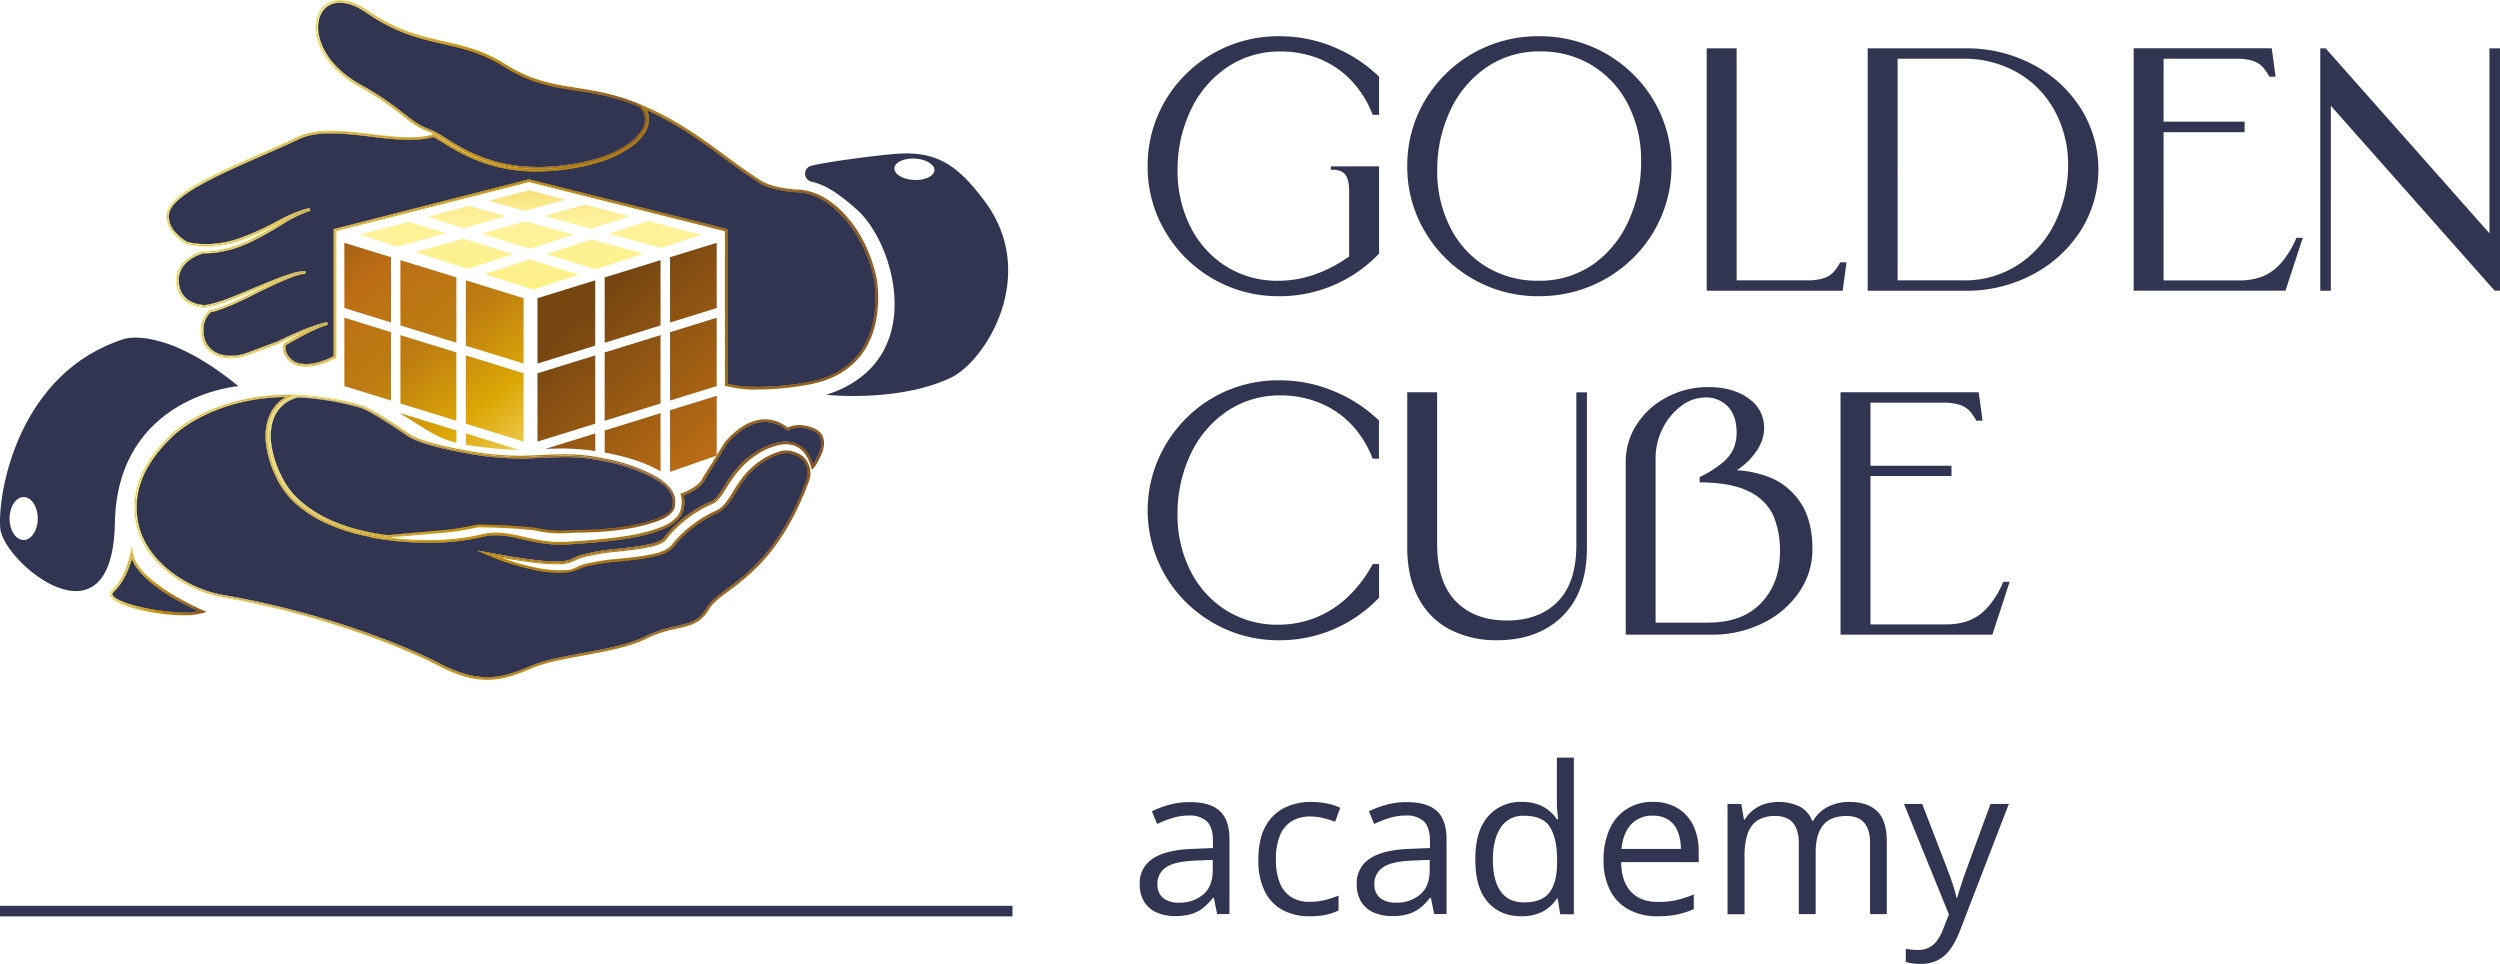 <svg width="166" height="64" fill="none" xmlns="http://www.w3.org/2000/svg"><g clip-path="url('#clip0_724_14183')"><path d="M79.016 53.26a5.103 5.103 0 0 0-1.374.176 6.312 6.312 0 0 0-1.156.434l.347.843a7.473 7.473 0 0 1 1.007-.395c.36-.112.737-.169 1.115-.167.425-.027.845.11 1.17.38.275.254.415.703.415 1.33v.448l-1.287.054c-1.205.035-2.102.25-2.692.641-.283.181-.514.431-.67.727-.154.295-.228.625-.214.957-.017.421.089.838.304 1.203.198.31.487.555.829.702.38.161.792.241 1.207.234.369.008.737-.038 1.092-.137.285-.086.55-.224.784-.407a4.03 4.03 0 0 0 .654-.673h.053l.218 1.084h.818v-4.968c0-.86-.215-1.486-.645-1.877-.43-.391-1.088-.587-1.975-.588Zm1.51 4.512c0 .722-.212 1.263-.633 1.624a2.415 2.415 0 0 1-1.626.54 1.627 1.627 0 0 1-1.025-.3 1.11 1.11 0 0 1-.388-.928c-.01-.22.038-.436.138-.632.1-.195.25-.362.434-.485.38-.264 1.035-.413 1.965-.448l1.136-.047-.002.676ZM85.745 54.542c.388-.23.835-.343 1.288-.326.281.002.561.038.834.107.267.062.529.142.784.24l.342-.928a3.651 3.651 0 0 0-.854-.278 5.158 5.158 0 0 0-1.072-.11 3.933 3.933 0 0 0-1.81.407c-.54.28-.976.718-1.25 1.254-.301.563-.452 1.288-.452 2.175-.026.726.12 1.448.429 2.107.256.527.674.962 1.195 1.244.548.279 1.158.42 1.775.407.367.005.733-.028 1.092-.1a3.56 3.56 0 0 0 .832-.288v-.989c-.28.118-.568.215-.862.29-.35.087-.711.129-1.072.125-.437.015-.867-.1-1.235-.332a1.994 1.994 0 0 1-.741-.959c-.177-.486-.26-1-.248-1.517a4.214 4.214 0 0 1 .255-1.563c.146-.394.416-.732.77-.966ZM93.426 53.26a5.103 5.103 0 0 0-1.374.176 6.312 6.312 0 0 0-1.155.434l.346.843a7.473 7.473 0 0 1 1.008-.395c.36-.112.736-.169 1.114-.167.425-.027.844.11 1.169.38.277.254.416.703.416 1.33v.448l-1.286.054c-1.206.035-2.103.25-2.692.641-.284.181-.515.431-.67.727-.155.295-.229.625-.215.957-.016.421.089.838.304 1.203.199.31.487.555.829.702.381.161.793.241 1.208.234.368.008.736-.038 1.091-.137.285-.086.551-.224.784-.407.244-.198.463-.424.652-.673h.056l.218 1.084h.821v-4.968c0-.86-.215-1.486-.645-1.877-.43-.391-1.09-.587-1.979-.588Zm1.506 4.512c0 .722-.21 1.263-.632 1.624a2.415 2.415 0 0 1-1.626.54 1.627 1.627 0 0 1-1.025-.3 1.112 1.112 0 0 1-.388-.928c-.01-.22.038-.436.138-.632.1-.195.25-.362.434-.485.38-.264 1.036-.413 1.965-.448l1.136-.047-.002.676ZM103.376 53.24c0 .152 0 .35.027.588.027.237.037.43.055.569h-.082a2.506 2.506 0 0 0-1.297-.996 3.112 3.112 0 0 0-1.032-.155 2.853 2.853 0 0 0-1.235.23 2.807 2.807 0 0 0-1.009.736c-.563.644-.844 1.596-.843 2.857.001 1.261.276 2.201.825 2.82.55.635 1.297.951 2.24.95.357.008.712-.046 1.051-.158.28-.094.54-.238.768-.423.209-.17.39-.37.536-.595h.05l.169 1.043h.903v-10.4h-1.126v2.933Zm.014 4.024c0 .877-.165 1.538-.496 1.984-.331.446-.896.67-1.694.67-.699 0-1.219-.246-1.56-.736-.34-.49-.511-1.186-.514-2.087 0-.903.173-1.617.518-2.14.165-.256.396-.463.669-.602a1.75 1.75 0 0 1 .887-.185c.834 0 1.406.25 1.717.75.311.5.469 1.217.473 2.151v.195ZM111.392 53.66a3.08 3.08 0 0 0-1.631-.414 3.055 3.055 0 0 0-1.725.462 2.973 2.973 0 0 0-1.155 1.34 4.81 4.81 0 0 0-.404 2.047 4.33 4.33 0 0 0 .442 2.046c.276.537.712.979 1.25 1.266.576.299 1.22.447 1.87.432.44.006.878-.032 1.31-.114a5.682 5.682 0 0 0 1.118-.36v-.976a6.923 6.923 0 0 1-1.129.374c-.41.09-.83.132-1.25.126-.766 0-1.362-.225-1.787-.674-.425-.45-.644-1.106-.655-1.97h5.148v-.689a3.981 3.981 0 0 0-.357-1.741 2.718 2.718 0 0 0-1.045-1.154Zm-3.725 2.707c.068-.696.28-1.237.638-1.624.183-.195.406-.347.655-.447.249-.1.518-.147.786-.135.371-.016.737.081 1.049.278.277.192.489.462.607.774.141.369.212.76.207 1.154h-3.942ZM122.801 53.246a3.16 3.16 0 0 0-1.401.311 2.306 2.306 0 0 0-1.006.947h-.062a1.81 1.81 0 0 0-.825-.947 3.286 3.286 0 0 0-2.323-.175c-.275.087-.532.22-.761.395-.228.176-.42.393-.564.64h-.061l-.178-1.035h-.912v7.326h1.129v-3.88a4.563 4.563 0 0 1 .201-1.453c.109-.36.337-.674.648-.892a2.11 2.11 0 0 1 1.19-.3 1.72 1.72 0 0 1 .868.196c.233.137.414.345.516.592.127.314.188.65.179.988V60.7h1.122v-4.09c0-.8.162-1.406.489-1.813.327-.407.85-.615 1.57-.615.512 0 .899.148 1.16.445.26.296.391.74.391 1.332V60.7h1.114v-4.793c0-.937-.208-1.613-.625-2.028-.417-.416-1.036-.627-1.859-.633ZM130.612 57.624c-.139.38-.268.75-.387 1.113a25.31 25.31 0 0 0-.272.878h-.048a5.298 5.298 0 0 0-.15-.607 15.153 15.153 0 0 0-.216-.659c-.08-.23-.179-.468-.266-.718l-1.638-4.25h-1.21l2.983 7.339-.407 1.029a3.073 3.073 0 0 1-.387.716c-.14.192-.324.348-.536.457-.227.11-.478.164-.731.158a3.657 3.657 0 0 1-.802-.088v.89a3.84 3.84 0 0 0 .986.12c.411.012.819-.081 1.183-.27a2.44 2.44 0 0 0 .834-.773c.246-.368.448-.763.6-1.177l3.239-8.4h-1.217l-1.558 4.242ZM80.541 18.513a8.634 8.634 0 0 0 4.409 1.154 8.972 8.972 0 0 0 3.662-.759 9.059 9.059 0 0 0 2.958-2.07v-5.795h-3.204v.23h.14c.221-.01.44.042.631.15.164.11.284.272.34.46.077.257.112.525.105.793v4.357c-1.53 1.073-3.096 1.61-4.702 1.61a6.377 6.377 0 0 1-3.462-.955 6.515 6.515 0 0 1-2.374-2.634 8.187 8.187 0 0 1-.853-3.772 9.155 9.155 0 0 1 .83-3.874 7.05 7.05 0 0 1 2.397-2.897 6.22 6.22 0 0 1 3.65-1.092 6.778 6.778 0 0 1 2.5.47c.801.319 1.523.801 2.118 1.416a6.788 6.788 0 0 1 1.46 2.321h.422V5.092a9.457 9.457 0 0 0-2.965-1.95 9.246 9.246 0 0 0-3.65-.736 8.69 8.69 0 0 0-4.408 1.148 8.663 8.663 0 0 0-3.192 3.163 8.476 8.476 0 0 0-1.15 4.31 8.374 8.374 0 0 0 1.17 4.347 8.689 8.689 0 0 0 3.168 3.14ZM97.781 18.513a8.634 8.634 0 0 0 4.409 1.154 8.884 8.884 0 0 0 3.371-.646 8.772 8.772 0 0 0 2.859-1.872 8.602 8.602 0 0 0 1.906-2.808 8.48 8.48 0 0 0 .66-3.313 8.454 8.454 0 0 0-.658-3.313 8.556 8.556 0 0 0-1.907-2.806 8.732 8.732 0 0 0-2.86-1.866 8.857 8.857 0 0 0-3.371-.637 8.69 8.69 0 0 0-4.409 1.148 8.651 8.651 0 0 0-3.192 3.163 8.465 8.465 0 0 0-1.147 4.31 8.389 8.389 0 0 0 1.169 4.347 8.693 8.693 0 0 0 3.17 3.14ZM96.26 7.417a7.082 7.082 0 0 1 2.387-2.908 6.166 6.166 0 0 1 3.637-1.092 6.458 6.458 0 0 1 3.439.93 6.469 6.469 0 0 1 2.386 2.6 8.083 8.083 0 0 1 .859 3.782 9.364 9.364 0 0 1-.818 3.909 7.015 7.015 0 0 1-2.361 2.91 6.173 6.173 0 0 1-3.65 1.092 6.494 6.494 0 0 1-3.474-.943 6.416 6.416 0 0 1-2.38-2.622 8.188 8.188 0 0 1-.854-3.772 9.266 9.266 0 0 1 .83-3.886ZM122.61 17.421h-.424a3.117 3.117 0 0 1-.468.678 1.62 1.62 0 0 1-.643.38c-.353.101-.72.147-1.088.136h-4.675V3.21h-1.988v16.095h9.028l.258-1.884ZM134.973 4.28a9.349 9.349 0 0 0-4.434-1.07h-6.525v16.095h6.525a9.276 9.276 0 0 0 4.434-1.08 8.381 8.381 0 0 0 3.192-2.92 7.618 7.618 0 0 0 1.17-4.053 7.618 7.618 0 0 0-1.17-4.053 8.266 8.266 0 0 0-3.192-2.92Zm1.52 10.416a6.97 6.97 0 0 1-2.42 2.84 6.517 6.517 0 0 1-3.752 1.08h-4.319V3.9h4.326a7.1 7.1 0 0 1 3.648.93 6.477 6.477 0 0 1 2.469 2.554 7.448 7.448 0 0 1 .877 3.598 8.593 8.593 0 0 1-.829 3.714ZM151.44 17.49a3.271 3.271 0 0 1-1.24.878 4.19 4.19 0 0 1-1.508.252h-5.03V8.78h5.38v-.703h-5.38V3.9h4.823c.368-.011.735.035 1.088.137.242.075.462.206.643.381.185.203.341.43.464.674h.42l-.257-1.886h-9.169v16.096h10.082l1.147-3.512h-.422a6.067 6.067 0 0 1-1.041 1.7ZM165.3 3.21v12.28L154.423 3.21h-.357v16.095h.702V7.024l10.877 12.278h.357V3.21h-.702ZM80.54 41.351a8.617 8.617 0 0 0 4.41 1.161 8.972 8.972 0 0 0 3.662-.758 9.063 9.063 0 0 0 2.958-2.069v-2.23h-.422c-.434.815-.999 1.557-1.672 2.197a6.725 6.725 0 0 1-2.143 1.368 6.643 6.643 0 0 1-2.457.46 6.362 6.362 0 0 1-3.462-.956 6.516 6.516 0 0 1-2.374-2.634 8.188 8.188 0 0 1-.854-3.771 9.155 9.155 0 0 1 .831-3.874 7.051 7.051 0 0 1 2.397-2.898 6.233 6.233 0 0 1 3.65-1.092 6.746 6.746 0 0 1 2.5.473c.8.314 1.522.793 2.118 1.404a6.804 6.804 0 0 1 1.46 2.322h.422v-2.529a9.459 9.459 0 0 0-2.961-1.937 9.247 9.247 0 0 0-3.65-.735 8.678 8.678 0 0 0-4.409 1.15 8.729 8.729 0 0 0-4.046 5.27 8.581 8.581 0 0 0 .877 6.548 8.689 8.689 0 0 0 3.166 3.13ZM104.669 26.278v9.91c0 1.673-.413 2.926-1.24 3.76-.826.835-1.949 1.253-3.369 1.254-1.429 0-2.56-.425-3.394-1.276-.833-.852-1.246-2.135-1.24-3.851V26.048H93.44v10.3c0 1.32.25 2.443.749 3.369a4.934 4.934 0 0 0 2.106 2.093 6.683 6.683 0 0 0 3.112.702c1.807 0 3.254-.532 4.339-1.598 1.085-1.065 1.626-2.587 1.625-4.565v-10.3h-.702v.23ZM119.451 39.334a4.955 4.955 0 0 0 .894-2.862c0-1.303-.273-2.35-.819-3.138a4.413 4.413 0 0 0-2.093-1.669 7.167 7.167 0 0 0-2.108-.442c.257-.165.496-.356.714-.569.733-.72 1.099-1.463 1.099-2.23a2.31 2.31 0 0 0-.263-1.107 2.36 2.36 0 0 0-.762-.855c-.686-.505-1.575-.758-2.667-.758a5.793 5.793 0 0 0-2.76.667 5.259 5.259 0 0 0-2.001 1.804 4.506 4.506 0 0 0-.736 2.495v11.473h5.716a7.539 7.539 0 0 0 3.369-.758 6.15 6.15 0 0 0 2.417-2.051Zm-6.034 2.012h-3.485V30.463a4.362 4.362 0 0 1 .479-2.034 4.129 4.129 0 0 1 1.239-1.484 2.62 2.62 0 0 1 1.556-.55 1.963 1.963 0 0 1 1.544.62c.375.413.562.988.562 1.723v.07a2.791 2.791 0 0 1-.223 1.023 2.66 2.66 0 0 1-.736.91c-.46.37-.962.685-1.497.94v.351c1.372 0 2.452.196 3.239.587a3.33 3.33 0 0 1 1.638 1.58c.326.78.481 1.617.455 2.459 0 1.38-.416 2.507-1.25 3.38-.834.873-2.007 1.307-3.521 1.301v.007ZM131.977 40.328a3.274 3.274 0 0 1-1.24.878 4.218 4.218 0 0 1-1.507.253h-5.031v-9.852h5.381v-.684h-5.381v-4.185h4.824c.367-.011.735.035 1.087.139.243.073.464.204.644.38.186.203.344.431.468.677h.421l-.257-1.886h-9.175v16.095h10.082l1.147-3.512h-.421a6.077 6.077 0 0 1-1.042 1.697ZM29.398 2.906c-1.511-.35-3.076-.7-5.063-2.064-.94-.649-1.802-.834-2.43-.525-.489.243-.776.765-.79 1.434-.024 1.111.725 2.72 2.895 3.905a18.84 18.84 0 0 1 2.716 1.815c.618.481 1.105.86 1.724 1.086.126.044.249.098.366.163h.014c.224.115.442.241.652.38l.221.138a18.2 18.2 0 0 0 1.003.593c.678.37 1.397.663 2.143.875.748.207 1.517.331 2.292.369.776.034 1.553 0 2.323-.105a12.525 12.525 0 0 0 2.286-.478 7.044 7.044 0 0 0 2.062-1.01c.305-.219.567-.49.773-.802a1.308 1.308 0 0 0 .218-1.004 1.219 1.219 0 0 0-.341-.58c-1.628-.681-2.944-.891-4.218-1.092-1.543-.245-3-.476-4.723-1.559-1.515-.95-2.781-1.235-4.123-1.54Z" fill="#313552"/><path d="M41.726 9.654c-.029.021-.057.042-.088.061.03-.019.059-.04.088-.06Z" fill="url('#paint0_linear_724_14183')"/><path d="M28.814 8.918c.205.103.409.227.605.35l.2.122c.32.196.665.402 1.017.588.69.37 1.422.664 2.18.874a10.33 10.33 0 0 0 2.322.35c.784.026 1.57-.014 2.347-.119.78-.095 1.548-.262 2.296-.498a7.353 7.353 0 0 0 1.813-.84 7.64 7.64 0 0 1-1.815.836c-.747.235-1.515.4-2.294.495-.777.105-1.562.14-2.346.105a10.431 10.431 0 0 1-2.311-.372 10.522 10.522 0 0 1-2.158-.887 18.634 18.634 0 0 1-1.006-.595c-.288-.19-.586-.365-.893-.525a2.062 2.062 0 0 0-.357-.155c-1.287-.47-1.99-1.575-4.452-2.907-4.697-2.563-3.178-7.447.42-4.965 3.706 2.545 5.916 1.545 9.187 3.595 3.087 1.94 5.265 1.112 8.92 2.641l-.13-.147c-1.57-.635-2.848-.838-4.086-1.035-1.526-.242-2.966-.47-4.656-1.532-1.541-.97-2.822-1.26-4.178-1.566-1.497-.34-3.037-.69-5.002-2.038-.995-.682-1.93-.87-2.613-.521-.55.273-.874.85-.894 1.586-.023 1.162.749 2.84 2.987 4.06a18.375 18.375 0 0 1 2.7 1.793c.63.49 1.127.875 1.772 1.11.115.04.226.09.332.15l.016.008.038.02.039.019Z" fill="url('#paint1_linear_724_14183')"/><path d="M24.387.77c-3.598-2.482-5.116 2.402-.42 4.964 2.462 1.342 3.166 2.437 4.452 2.907.124.041.244.093.357.156.307.16.605.335.893.525.33.206.663.41 1.006.595.683.374 1.407.671 2.158.886.754.21 1.53.336 2.312.373.783.035 1.568 0 2.345-.105.779-.094 1.547-.26 2.294-.495.64-.199 1.25-.48 1.815-.836l.045-.028c.03-.02.059-.04.087-.061l.14-.1c.312-.227.58-.508.793-.827.214-.313.295-.696.223-1.066a1.183 1.183 0 0 0-.27-.507l-.123-.138c-3.655-1.529-5.833-.7-8.92-2.641C30.299 2.32 28.09 3.32 24.388.77ZM42.462 7.1c.166.159.284.36.341.58a1.295 1.295 0 0 1-.218 1.003 3.083 3.083 0 0 1-.773.803 7.046 7.046 0 0 1-2.062 1.006c-.742.234-1.504.399-2.278.492-.769.104-1.546.14-2.322.104a10.417 10.417 0 0 1-2.292-.369 10.45 10.45 0 0 1-2.143-.874 15.386 15.386 0 0 1-1.003-.593l-.221-.138a6.852 6.852 0 0 0-.652-.38h-.014a2.2 2.2 0 0 0-.367-.163c-.618-.225-1.105-.605-1.724-1.086A18.846 18.846 0 0 0 24.02 5.67c-2.17-1.185-2.919-2.8-2.896-3.905.015-.67.302-1.19.79-1.434.629-.311 1.491-.126 2.431.525 1.987 1.368 3.551 1.721 5.063 2.064 1.341.304 2.608.591 4.123 1.543 1.722 1.082 3.18 1.313 4.723 1.558 1.265.187 2.581.397 4.209 1.08Z" fill="#313552"/><path d="M24.387.77c-3.598-2.482-5.116 2.402-.42 4.964 2.462 1.342 3.166 2.437 4.452 2.907.124.041.244.093.357.156.307.16.605.335.893.525.33.206.663.41 1.006.595.683.374 1.407.671 2.158.886.754.21 1.53.336 2.312.373.783.035 1.568 0 2.345-.105.779-.094 1.547-.26 2.294-.495.64-.199 1.25-.48 1.815-.836l.045-.028c.03-.02.059-.04.087-.061l.14-.1c.312-.227.58-.508.793-.827.214-.313.295-.696.223-1.066a1.183 1.183 0 0 0-.27-.507l-.123-.138c-3.655-1.529-5.833-.7-8.92-2.641C30.299 2.32 28.09 3.32 24.388.77ZM42.462 7.1c.166.159.284.36.341.58a1.295 1.295 0 0 1-.218 1.003 3.083 3.083 0 0 1-.773.803 7.046 7.046 0 0 1-2.062 1.006c-.742.234-1.504.399-2.278.492-.769.104-1.546.14-2.322.104a10.417 10.417 0 0 1-2.292-.369 10.45 10.45 0 0 1-2.143-.874 15.386 15.386 0 0 1-1.003-.593l-.221-.138a6.852 6.852 0 0 0-.652-.38h-.014a2.2 2.2 0 0 0-.367-.163c-.618-.225-1.105-.605-1.724-1.086A18.846 18.846 0 0 0 24.02 5.67c-2.17-1.185-2.919-2.8-2.896-3.905.015-.67.302-1.19.79-1.434.629-.311 1.491-.126 2.431.525 1.987 1.368 3.551 1.721 5.063 2.064 1.341.304 2.608.591 4.123 1.543 1.722 1.082 3.18 1.313 4.723 1.558 1.265.187 2.581.397 4.209 1.08Z" fill="url('#paint2_linear_724_14183')"/><path d="M42.81 8.82a3.376 3.376 0 0 1-.836.874 7.145 7.145 0 0 1-2.143 1.05c-.757.24-1.534.41-2.323.505a14.35 14.35 0 0 1-2.38.121 10.584 10.584 0 0 1-2.36-.353 10.754 10.754 0 0 1-2.221-.887 18.013 18.013 0 0 1-1.028-.593l-.201-.124a7.32 7.32 0 0 0-.554-.322c-.07.025-.142.046-.215.061-1.134.254-2.572.082-3.962-.085-1.72-.207-3.498-.42-4.718.162-.734.35-1.554.7-2.422 1.088-2.839 1.242-6.06 2.65-6.222 3.894-.11.852.593 1.48 1.21 1.857.327.08.662.127 1 .139a6.559 6.559 0 0 0 2.077-.256c.345-.101.688-.234 1.01-.362a19.472 19.472 0 0 0 1.965-.936c.303-.159.646-.337.998-.484a6.533 6.533 0 0 1 1.072-.35l.047.175a8.705 8.705 0 0 0-1.939.95c-.623.395-1.269.757-1.933 1.084a7.469 7.469 0 0 1-2.143.7c-.36.06-.725.09-1.09.09-.456.139-1.849.686-1.595 2.126.178.985 1.007 1.258 1.683 1.315l.134-.02c.148-.023.3-.06.43-.093.292-.077.58-.168.863-.273.391-.142.788-.308 1.17-.467l.536-.228.297-.12c.466-.194.95-.394 1.429-.58.298-.111.59-.22.893-.309.304-.105.622-.165.945-.175v.175c-.3.032-.594.107-.872.222-.263.102-.536.219-.847.35-.516.235-1.036.485-1.538.73l-.341.174c-.484.235-.984.478-1.5.686-.293.122-.59.23-.894.324a5.36 5.36 0 0 1-.298.078c-.28.265-.579.74-.452 1.52.025.227.104.445.23.637.126.191.295.352.495.469.656.38 1.537.283 2.088.086.424-.152.97-.359 1.453-.543l.623-.236c.458-.225.902-.43 1.335-.614.343-.148.657-.274.96-.38a6.101 6.101 0 0 1 1.005-.284l.04.175a5.892 5.892 0 0 0-.939.362c-.277.127-.572.276-.902.456-.33.18-.641.35-.96.55a.947.947 0 0 0 .128.63c.101.17.245.314.417.418.173.104.369.164.57.176.57.07 1.287-.107 2.078-.51v-8.43L35.12 11.91l3.59.899 9.595 2.405v10.267c1.092.32 3.284.275 5.377-.111 1.565-.29 2.74-.99 3.49-2.084 1.403-2.037.858-4.784.853-4.81-.682-3.133-2.907-5.641-5.073-5.711-.67-.026-1.896-.213-2.534-.624-.816-.525-1.557-1.067-2.343-1.646-1.497-1.104-3.037-2.245-5.14-3.19.053.098.094.203.12.312a1.543 1.543 0 0 1-.245 1.202Z" fill="#313552"/><path d="m12.354 16.226.025.014h.014c.338.082.684.13 1.033.142a6.784 6.784 0 0 0 2.143-.263 11.09 11.09 0 0 0 1.024-.367 18.519 18.519 0 0 0 1.797-.85c-.563.353-1.145.677-1.743.969a7.25 7.25 0 0 1-2.105.7c-.354.059-.712.089-1.072.089h-.026c-.477.143-2.012.732-1.733 2.326.19 1.095 1.107 1.4 1.843 1.459h.022a.634.634 0 0 0 .16-.021c.154-.025.311-.063.445-.096.267-.069.547-.158.881-.279.395-.143.793-.31 1.179-.47.179-.077.357-.152.536-.226l.296-.122.633-.26-.765.368-.343.175c-.48.235-.979.476-1.49.682-.321.132-.61.235-.882.317-.1.03-.2.056-.302.08h-.079v.044c-.309.296-.632.819-.494 1.662.03.251.118.492.26.705.14.212.329.39.55.52.715.409 1.653.307 2.243.097.423-.152.971-.36 1.454-.544l.614-.232.023-.01c.447-.22.894-.426 1.328-.611l.148-.063-.143.077c-.33.175-.666.372-.998.572l-.03.019v.035a1.09 1.09 0 0 0 .133.785c.116.197.279.363.475.483.196.12.42.19.65.206.626.076 1.376-.111 2.23-.554l.048-.024v-8.407l12.794-3.262 13.005 3.264V25.61l.061.02c.693.179 1.41.259 2.126.237 1.14-.01 2.275-.121 3.394-.332 1.608-.3 2.828-1.025 3.607-2.159 1.441-2.099.882-4.913.875-4.943-.704-3.26-2.958-5.772-5.24-5.847-.65-.025-1.834-.205-2.441-.595a44.988 44.988 0 0 1-2.334-1.64c-1.575-1.16-3.204-2.36-5.468-3.34l-.357-.157c.063.024.125.049.19.077l.028.017c.048.047.093.097.136.149 3.331 1.471 5.277 3.395 7.756 4.97.627.403 1.846.583 2.487.608 2.253.072 4.466 2.615 5.157 5.772 0 0 1.231 5.948-4.412 6.997-2.003.37-4.334.457-5.484.09V15.288l-9.527-2.392-.063-.015-3.505-.875-7.502 1.924h-.02l-5.36 1.364v8.421c-1.834.952-2.891.525-3.233-.098a1.005 1.005 0 0 1-.127-.724c.328-.197.66-.387.996-.57.298-.163.6-.319.907-.46.306-.149.625-.272.952-.368a6.074 6.074 0 0 0-.99.28c-.323.114-.64.242-.955.378-.45.192-.894.396-1.331.612-.597.224-1.46.558-2.076.779-1.025.367-2.69.267-2.933-1.26-.132-.813.179-1.319.495-1.61a4.7 4.7 0 0 0 .316-.085c.303-.091.601-.198.893-.32.584-.234 1.142-.512 1.697-.782.556-.27 1.115-.542 1.68-.797.28-.128.566-.25.853-.36a3.19 3.19 0 0 1 .893-.23 3.23 3.23 0 0 0-.918.175c-.3.09-.591.198-.882.308-.582.224-1.154.463-1.728.7-.573.236-1.143.486-1.718.7a9.287 9.287 0 0 1-.872.276 5.025 5.025 0 0 1-.438.094c-.052.01-.104.017-.155.021-.714-.06-1.585-.35-1.763-1.387-.268-1.525 1.215-2.099 1.67-2.228.365 0 .729-.03 1.088-.09a7.34 7.34 0 0 0 2.13-.7c.659-.332 1.298-.7 1.916-1.103a8.67 8.67 0 0 1 1.965-.959c-.36.083-.71.196-1.05.338-.34.142-.666.311-.992.481-.636.349-1.292.663-1.965.941-.339.135-.675.264-1.016.364a6.277 6.277 0 0 1-1.047.215c-.352.045-.707.06-1.061.044a5.078 5.078 0 0 1-1.025-.142c-.695-.407-1.394-1.062-1.278-1.947.218-1.668 5.436-3.498 8.7-5.05 2.24-1.068 6.188.48 8.698-.082.082-.017.162-.041.24-.073.27.134.535.308.798.469.334.204.673.407 1.022.589.696.372 1.433.665 2.197.875.764.205 1.55.322 2.342.35.79.025 1.58-.015 2.363-.12a12.9 12.9 0 0 0 2.312-.491 7.575 7.575 0 0 0-.004 0c-.752.237-1.525.404-2.31.498-.592.078-1.188.118-1.786.121-.196 0-.39 0-.579-.014a10.562 10.562 0 0 1-2.33-.376A10.598 10.598 0 0 1 30.621 10c-.358-.19-.694-.398-1.01-.596l-.223-.14c-.198-.124-.402-.252-.62-.36l-.037.016c-.072.03-.146.052-.222.068-1.102.246-2.524.075-3.9-.09-1.745-.21-3.551-.426-4.823.175-.734.35-1.552.7-2.419 1.087-3.026 1.322-6.156 2.688-6.33 4.023-.088.757.364 1.462 1.316 2.043Z" fill="url('#paint3_linear_724_14183')"/><path d="M29.616 9.399c.316.198.657.406 1.009.596.69.378 1.42.679 2.178.896.76.212 1.542.338 2.33.376.19 0 .383.014.58.014a14.302 14.302 0 0 0 1.786-.12 12.726 12.726 0 0 0 2.306-.494 7.685 7.685 0 0 0 1.889-.875 6.62 6.62 0 0 0 .226-.16c.322-.234.598-.522.815-.85a1.485 1.485 0 0 0 .234-1.134 1.255 1.255 0 0 0-.29-.542l.033.014a1.781 1.781 0 0 0-.136-.149l-.029-.017a5.408 5.408 0 0 0-.189-.077l.13.146.026.011a1.3 1.3 0 0 1 .376.631 1.392 1.392 0 0 1-.228 1.073c-.212.32-.481.6-.795.825l-.141.098c-.029.021-.057.042-.088.061l-.044.028a7.353 7.353 0 0 1-1.814.84 12.76 12.76 0 0 1-2.295.499c-.778.104-1.563.144-2.347.118a10.34 10.34 0 0 1-2.323-.35 10.655 10.655 0 0 1-2.18-.874 16.496 16.496 0 0 1-1.016-.588l-.2-.122a7.709 7.709 0 0 0-.605-.35l-.038-.02c.218.11.422.237.62.361l.22.135Z" fill="url('#paint4_linear_724_14183')"/><path d="M29.616 9.399c.316.198.657.406 1.009.596.69.378 1.42.679 2.178.896.76.212 1.542.338 2.33.376.19 0 .383.014.58.014a14.302 14.302 0 0 0 1.786-.12 12.726 12.726 0 0 0 2.306-.494 7.685 7.685 0 0 0 1.889-.875 6.62 6.62 0 0 0 .226-.16c.322-.234.598-.522.815-.85a1.485 1.485 0 0 0 .234-1.134 1.255 1.255 0 0 0-.29-.542l.033.014a1.781 1.781 0 0 0-.136-.149l-.029-.017a5.408 5.408 0 0 0-.189-.077l.13.146.026.011a1.3 1.3 0 0 1 .376.631 1.392 1.392 0 0 1-.228 1.073c-.212.32-.481.6-.795.825l-.141.098c-.029.021-.057.042-.088.061l-.044.028a7.353 7.353 0 0 1-1.814.84 12.76 12.76 0 0 1-2.295.499c-.778.104-1.563.144-2.347.118a10.34 10.34 0 0 1-2.323-.35 10.655 10.655 0 0 1-2.18-.874 16.496 16.496 0 0 1-1.016-.588l-.2-.122a7.709 7.709 0 0 0-.605-.35l-.038-.02c.218.11.422.237.62.361l.22.135Z" fill="url('#paint5_linear_724_14183')"/><path d="M42.882 7.662c.071.37-.009.753-.224 1.065-.212.32-.48.6-.793.827l-.14.1.142-.098c.314-.226.583-.505.795-.825a1.408 1.408 0 0 0 .229-1.073 1.301 1.301 0 0 0-.376-.631l-.025-.01.124.138c.13.145.222.319.268.507Z" fill="#313552"/><path d="M42.882 7.662c.071.37-.009.753-.224 1.065-.212.32-.48.6-.793.827l-.14.1.142-.098c.314-.226.583-.505.795-.825a1.408 1.408 0 0 0 .229-1.073 1.301 1.301 0 0 0-.376-.631l-.025-.01.124.138c.13.145.222.319.268.507Z" fill="url('#paint6_linear_724_14183')"/><path d="M42.882 7.662c.071.37-.009.753-.224 1.065-.212.32-.48.6-.793.827l-.14.1.142-.098c.314-.226.583-.505.795-.825a1.408 1.408 0 0 0 .229-1.073 1.301 1.301 0 0 0-.376-.631l-.025-.01.124.138c.13.145.222.319.268.507Z" fill="url('#paint7_linear_724_14183')"/><path d="m41.638 9.715-.044.028.044-.028Z" fill="#313552"/><path d="m41.638 9.715-.044.028.044-.028Z" fill="url('#paint8_linear_724_14183')"/><path d="m41.638 9.715-.044.028.044-.028Z" fill="url('#paint9_linear_724_14183')"/><path d="M42.97 7.64a1.47 1.47 0 0 1-.235 1.134 3.299 3.299 0 0 1-.814.844 6.62 6.62 0 0 1-.227.16 7.575 7.575 0 0 1-1.885.875c-.753.238-1.527.406-2.311.502a14.43 14.43 0 0 1-2.364.119 10.38 10.38 0 0 1-2.342-.35c-.764-.21-1.5-.503-2.197-.874-.357-.175-.688-.385-1.022-.59-.266-.16-.536-.334-.799-.469a1.3 1.3 0 0 1-.239.074c-2.51.561-6.458-.987-8.698.082-3.264 1.562-8.482 3.385-8.7 5.053-.116.885.583 1.536 1.265 1.952.336.082.68.13 1.026.142.354.016.71.001 1.06-.044a6.267 6.267 0 0 0 1.053-.215c.341-.1.677-.229 1.016-.364a19.984 19.984 0 0 0 1.965-.94c.326-.176.652-.34.992-.482.34-.142.69-.255 1.05-.337a8.663 8.663 0 0 0-1.965.958c-.618.394-1.258.754-1.916 1.08a7.342 7.342 0 0 1-2.13.7c-.36.059-.723.088-1.088.088-.455.137-1.938.7-1.67 2.229.178 1.039 1.056 1.327 1.763 1.387a.587.587 0 0 0 .155-.021c.145-.023.292-.058.438-.095.293-.075.584-.174.872-.276.575-.208 1.141-.46 1.718-.7.577-.24 1.146-.475 1.728-.7.291-.11.582-.218.882-.307a3.23 3.23 0 0 1 .919-.175 3.19 3.19 0 0 0-.894.23c-.287.11-.573.232-.854.36-.564.255-1.12.524-1.679.797-.559.273-1.113.548-1.697.782-.292.122-.59.228-.893.32-.104.032-.21.06-.316.084-.318.292-.627.798-.495 1.611.243 1.527 1.908 1.627 2.933 1.26.616-.221 1.48-.555 2.076-.779.438-.216.882-.42 1.33-.612.315-.137.633-.264.957-.378a6.06 6.06 0 0 1 .99-.28 6.132 6.132 0 0 0-.953.367c-.307.142-.61.298-.907.46-.336.182-.668.372-.995.57-.051.25-.006.507.126.725.342.631 1.4 1.05 3.234.098v-8.408l5.359-1.365h.02l7.503-1.924 3.504.875.063.015 9.527 2.392v10.26c1.15.366 3.481.28 5.484-.09 5.643-1.05 4.412-6.997 4.412-6.997-.684-3.165-2.904-5.708-5.157-5.773-.641-.024-1.86-.204-2.487-.608-2.472-1.58-4.417-3.504-7.749-4.96L42.68 7.1c.14.155.24.34.29.542Zm5.105 2.852c.786.58 1.527 1.125 2.343 1.646.638.411 1.864.598 2.534.624 2.166.069 4.394 2.577 5.073 5.71 0 .026.55 2.772-.852 4.81-.75 1.093-1.926 1.793-3.49 2.083-2.094.387-4.288.432-5.378.112V15.215l-9.594-2.405-3.591-.9-12.97 3.305v8.434c-.79.404-1.507.581-2.077.511a1.247 1.247 0 0 1-.57-.176 1.215 1.215 0 0 1-.418-.419.947.947 0 0 1-.127-.63c.318-.192.642-.375.96-.549.318-.173.625-.328.902-.456a5.9 5.9 0 0 1 .938-.362l-.04-.175a6.1 6.1 0 0 0-.997.294c-.303.105-.618.23-.96.38a25.05 25.05 0 0 0-1.335.613l-.632.231c-.483.175-1.03.39-1.453.542-.552.198-1.429.294-2.088-.085-.2-.117-.37-.278-.495-.47a1.455 1.455 0 0 1-.23-.636c-.127-.78.178-1.256.452-1.52.1-.023.201-.05.298-.079.303-.093.601-.2.893-.323.516-.208 1.017-.451 1.5-.686l.342-.175a62.033 62.033 0 0 1 1.538-.73c.307-.139.584-.256.847-.349.278-.115.571-.19.872-.222v-.175a3.19 3.19 0 0 0-.945.175c-.3.09-.592.198-.894.31-.482.185-.966.384-1.429.579l-.296.12-.536.228c-.383.159-.78.325-1.17.467a9.2 9.2 0 0 1-.863.272c-.13.034-.282.07-.43.093l-.135.021c-.675-.058-1.513-.33-1.682-1.315-.261-1.441 1.132-1.989 1.588-2.127a6.87 6.87 0 0 0 1.09-.091 7.468 7.468 0 0 0 2.143-.7c.664-.327 1.31-.689 1.933-1.084.605-.4 1.26-.722 1.947-.96l-.046-.175a6.545 6.545 0 0 0-1.072.35c-.357.146-.695.325-.999.484-.636.348-1.292.66-1.965.936-.321.127-.664.26-1.01.362a6.56 6.56 0 0 1-2.077.255 4.961 4.961 0 0 1-1-.138c-.616-.378-1.32-1.006-1.21-1.858.176-1.24 3.396-2.648 6.24-3.89.869-.38 1.688-.736 2.423-1.088 1.22-.582 2.997-.369 4.718-.162 1.39.174 2.828.339 3.962.085.073-.015.144-.036.214-.061.179.094.373.21.554.322l.202.124c.323.198.67.406 1.027.593.702.376 1.445.674 2.215.887.77.209 1.563.33 2.362.36a14.34 14.34 0 0 0 2.385-.122 12.745 12.745 0 0 0 2.322-.506A7.146 7.146 0 0 0 41.98 9.7c.33-.24.613-.535.836-.874a1.558 1.558 0 0 0 .235-1.205 1.313 1.313 0 0 0-.12-.313c2.1.946 3.647 2.087 5.144 3.185Z" fill="#313552"/><path d="M42.97 7.64a1.47 1.47 0 0 1-.235 1.134 3.299 3.299 0 0 1-.814.844 6.62 6.62 0 0 1-.227.16 7.575 7.575 0 0 1-1.885.875c-.753.238-1.527.406-2.311.502a14.43 14.43 0 0 1-2.364.119 10.38 10.38 0 0 1-2.342-.35c-.764-.21-1.5-.503-2.197-.874-.357-.175-.688-.385-1.022-.59-.266-.16-.536-.334-.799-.469a1.3 1.3 0 0 1-.239.074c-2.51.561-6.458-.987-8.698.082-3.264 1.562-8.482 3.385-8.7 5.053-.116.885.583 1.536 1.265 1.952.336.082.68.13 1.026.142.354.016.71.001 1.06-.044a6.267 6.267 0 0 0 1.053-.215c.341-.1.677-.229 1.016-.364a19.984 19.984 0 0 0 1.965-.94c.326-.176.652-.34.992-.482.34-.142.69-.255 1.05-.337a8.663 8.663 0 0 0-1.965.958c-.618.394-1.258.754-1.916 1.08a7.342 7.342 0 0 1-2.13.7c-.36.059-.723.088-1.088.088-.455.137-1.938.7-1.67 2.229.178 1.039 1.056 1.327 1.763 1.387a.587.587 0 0 0 .155-.021c.145-.023.292-.058.438-.095.293-.075.584-.174.872-.276.575-.208 1.141-.46 1.718-.7.577-.24 1.146-.475 1.728-.7.291-.11.582-.218.882-.307a3.23 3.23 0 0 1 .919-.175 3.19 3.19 0 0 0-.894.23c-.287.11-.573.232-.854.36-.564.255-1.12.524-1.679.797-.559.273-1.113.548-1.697.782-.292.122-.59.228-.893.32-.104.032-.21.06-.316.084-.318.292-.627.798-.495 1.611.243 1.527 1.908 1.627 2.933 1.26.616-.221 1.48-.555 2.076-.779.438-.216.882-.42 1.33-.612.315-.137.633-.264.957-.378a6.06 6.06 0 0 1 .99-.28 6.132 6.132 0 0 0-.953.367c-.307.142-.61.298-.907.46-.336.182-.668.372-.995.57-.051.25-.006.507.126.725.342.631 1.4 1.05 3.234.098v-8.408l5.359-1.365h.02l7.503-1.924 3.504.875.063.015 9.527 2.392v10.26c1.15.366 3.481.28 5.484-.09 5.643-1.05 4.412-6.997 4.412-6.997-.684-3.165-2.904-5.708-5.157-5.773-.641-.024-1.86-.204-2.487-.608-2.472-1.58-4.417-3.504-7.749-4.96L42.68 7.1c.14.155.24.34.29.542Zm5.105 2.852c.786.58 1.527 1.125 2.343 1.646.638.411 1.864.598 2.534.624 2.166.069 4.394 2.577 5.073 5.71 0 .026.55 2.772-.852 4.81-.75 1.093-1.926 1.793-3.49 2.083-2.094.387-4.288.432-5.378.112V15.215l-9.594-2.405-3.591-.9-12.97 3.305v8.434c-.79.404-1.507.581-2.077.511a1.247 1.247 0 0 1-.57-.176 1.215 1.215 0 0 1-.418-.419.947.947 0 0 1-.127-.63c.318-.192.642-.375.96-.549.318-.173.625-.328.902-.456a5.9 5.9 0 0 1 .938-.362l-.04-.175a6.1 6.1 0 0 0-.997.294c-.303.105-.618.23-.96.38a25.05 25.05 0 0 0-1.335.613l-.632.231c-.483.175-1.03.39-1.453.542-.552.198-1.429.294-2.088-.085-.2-.117-.37-.278-.495-.47a1.455 1.455 0 0 1-.23-.636c-.127-.78.178-1.256.452-1.52.1-.023.201-.05.298-.079.303-.093.601-.2.893-.323.516-.208 1.017-.451 1.5-.686l.342-.175a62.033 62.033 0 0 1 1.538-.73c.307-.139.584-.256.847-.349.278-.115.571-.19.872-.222v-.175a3.19 3.19 0 0 0-.945.175c-.3.09-.592.198-.894.31-.482.185-.966.384-1.429.579l-.296.12-.536.228c-.383.159-.78.325-1.17.467a9.2 9.2 0 0 1-.863.272c-.13.034-.282.07-.43.093l-.135.021c-.675-.058-1.513-.33-1.682-1.315-.261-1.441 1.132-1.989 1.588-2.127a6.87 6.87 0 0 0 1.09-.091 7.468 7.468 0 0 0 2.143-.7c.664-.327 1.31-.689 1.933-1.084.605-.4 1.26-.722 1.947-.96l-.046-.175a6.545 6.545 0 0 0-1.072.35c-.357.146-.695.325-.999.484-.636.348-1.292.66-1.965.936-.321.127-.664.26-1.01.362a6.56 6.56 0 0 1-2.077.255 4.961 4.961 0 0 1-1-.138c-.616-.378-1.32-1.006-1.21-1.858.176-1.24 3.396-2.648 6.24-3.89.869-.38 1.688-.736 2.423-1.088 1.22-.582 2.997-.369 4.718-.162 1.39.174 2.828.339 3.962.085.073-.015.144-.036.214-.061.179.094.373.21.554.322l.202.124c.323.198.67.406 1.027.593.702.376 1.445.674 2.215.887.77.209 1.563.33 2.362.36a14.34 14.34 0 0 0 2.385-.122 12.745 12.745 0 0 0 2.322-.506A7.146 7.146 0 0 0 41.98 9.7c.33-.24.613-.535.836-.874a1.558 1.558 0 0 0 .235-1.205 1.313 1.313 0 0 0-.12-.313c2.1.946 3.647 2.087 5.144 3.185Z" fill="url('#paint10_linear_724_14183')"/><path d="m29.598 15.482-2.446-.764-3.274.857 2.528.8 3.192-.893Z" fill="url('#paint11_linear_724_14183')"/><path d="m31.12 13.675-2.755.723 2.415.754 2.837-.796-2.492-.68h-.005Z" fill="url('#paint12_linear_724_14183')"/><path d="m31.073 17.856 3.002-.98-3.305-1.028-3.207.894 3.505 1.114h.005Z" fill="url('#paint13_linear_724_14183')"/><path d="m38.433 18.237-3.258-1.016-3.012.981 3.234 1.022 3.036-.987Z" fill="url('#paint14_linear_724_14183')"/><path d="m34.871 14.697-2.924.82 3.223 1.003h.005l2.908-.945-3.206-.878h-.006Z" fill="url('#paint15_linear_724_14183')"/><path d="m32.426 13.34 2.445.666 2.673-.748-2.431-.625-2.687.707Z" fill="url('#paint16_linear_724_14183')"/><path d="m41.811 14.361-2.976-.768-2.704.752 3.11.852 2.57-.836Z" fill="url('#paint17_linear_724_14183')"/><path d="m42.735 16.84-3.48-.945-2.985.971 3.264 1.016 3.201-1.042Z" fill="url('#paint18_linear_724_14183')"/><path d="m46.586 15.59-3.567-.92h-.005l-2.596.847 3.474.945 2.694-.871Z" fill="url('#paint19_linear_724_14183')"/><path d="m25.963 17.078-3.098-.955v4.33l3.098.96v-4.335Z" fill="url('#paint20_linear_724_14183')"/><path d="m22.865 25.636 3.098.96v-4.54l-3.098-.96v4.54Z" fill="url('#paint21_linear_724_14183')"/><path d="m30.303 23.4-2.944-.907-.771-.241v4.539l3.715 1.15v-4.54Z" fill="url('#paint22_linear_724_14183')"/><path d="M30.303 22.759v-4.34l-3.715-1.145v4.336l1.98.612 1.735.537Z" fill="url('#paint23_linear_724_14183')"/><path d="M27.63 28.113c1.01.637 1.616 1.022 2.679 1.288v-.817l-3.716-1.151v.038c.118.067.229.133.341.203l.695.44Z" fill="url('#paint24_linear_724_14183')"/><path d="M32.242 29.715c.735.089 1.475.14 2.215.156l-3.524-1.093v.756c.373.066.805.129 1.309.181Z" fill="url('#paint25_linear_724_14183')"/><path d="m34.766 24.785-3.837-1.188v4.54l3.837 1.188v-4.54Z" fill="url('#paint26_linear_724_14183')"/><path d="m34.766 19.798-3.837-1.185v4.342l3.837 1.188v-4.345Z" fill="url('#paint27_linear_724_14183')"/><path d="M39.527 29.948v-1.17l-3.312 1.027c.325-.014.714-.023 1.195-.028.709.01 1.416.067 2.117.171Z" fill="url('#paint28_linear_724_14183')"/><path d="m43.862 27.433-3.71 1.15v1.47c1.37.247 2.753.665 3.71 1.249v-3.87Z" fill="url('#paint29_linear_724_14183')"/><path d="m47.589 26.278-1.354.424-.011.003h-.004l-1.204.37h-.005l-.005.006-.515.158v4.093l.73-.252.004-.005 2.36-.826.004-.005v-3.966Z" fill="url('#paint30_linear_724_14183')"/><path d="m36.785 23.802 2.738-.852v-4.337l-3.835 1.185v4.341l1.097-.337Z" fill="url('#paint31_linear_724_14183')"/><path d="m39.523 23.597-1.913.595h-.004l-1.918.593v4.535l3.835-1.188v-4.535Z" fill="url('#paint32_linear_724_14183')"/><path d="M43.86 22.252 40.15 23.4v4.54l3.71-1.15v-4.54Z" fill="url('#paint33_linear_724_14183')"/><path d="M43.86 21.61v-4.336l-3.71 1.145v4.34l3.71-1.15Z" fill="url('#paint34_linear_724_14183')"/><path d="m47.589 16.123-3.098.955v4.336l3.098-.96v-4.331Z" fill="url('#paint35_linear_724_14183')"/><path d="m46.75 25.897.839-.26v-4.541l-3.098.96v4.54l2.25-.699h.008Z" fill="url('#paint36_linear_724_14183')"/><path d="M18.485 27.228c-.22.3-.37.644-.438 1.008a3.788 3.788 0 0 0-.048 1.116 6.63 6.63 0 0 0 .655 2.183c.319.693.79 1.31 1.38 1.805.594.5 1.26.913 1.977 1.224.721.313 1.472.555 2.242.724.51.114 1.027.2 1.547.256.754-.077 1.515-.144 2.25-.207l.776-.068c.963-.06 1.92-.2 2.858-.416h.022c1.06 0 2.297.06 3.78.2.433.096.873.16 1.316.19.26.014.52.014.78 0l.764-.044c1.885 0 3.582-.212 4.793-.593l.01-.01.045-.01.066-.015c.397-.12.956-.32 1.25-.661a.697.697 0 0 0 .133-.227c.018-.074.028-.15.03-.226v-.058c.064-.568-.377-1.144-1.241-1.621a3.224 3.224 0 0 0-.28-.149 11.315 11.315 0 0 0-2.823-.962 40.564 40.564 0 0 0-1.058-.196 12.608 12.608 0 0 0-1.854-.117c-.511 0-1.358.04-1.976.068-.323.014-.575.025-.666.026-.865 0-1.73-.052-2.589-.157-.432-.047-3.93-.588-5.028-1.279l-.19-.126c-.598-.404-2.417-1.632-3.05-1.81a17.66 17.66 0 0 0-4.108-.686 2.14 2.14 0 0 0-.477.163 2.234 2.234 0 0 0-.848.675Z" fill="#313552"/><path d="M19.27 26.41c-.363.16-.677.41-.912.725a2.63 2.63 0 0 0-.468 1.064 3.87 3.87 0 0 0-.057 1.165c.088.778.312 1.536.66 2.24a5.36 5.36 0 0 0 1.43 1.851c.61.504 1.294.916 2.027 1.225.731.31 1.492.55 2.27.715.358.077.74.142 1.112.192l.715.098c.673-.068 1.352-.127 2.011-.183l.777-.07c.967-.061 1.927-.2 2.87-.417 1.25.003 2.499.068 3.742.196.438.1.884.165 1.334.195.265.013.531.013.797 0l.77-.044c1.899 0 3.622-.217 4.853-.609l.032-.01.067-.018c.42-.126 1.01-.34 1.327-.714a.876.876 0 0 0 .166-.29 1.226 1.226 0 0 0 .04-.33c.062-.637-.41-1.269-1.332-1.776a4.047 4.047 0 0 0-.29-.156 11.463 11.463 0 0 0-2.859-.976 44.183 44.183 0 0 0-1.072-.197 12.91 12.91 0 0 0-1.877-.12c-.513 0-1.363.04-1.983.069-.32.014-.568.024-.66.026-.858.003-1.715-.05-2.566-.155-.427-.048-3.88-.58-4.952-1.253l-.179-.124c-.604-.408-2.44-1.646-3.101-1.833a17.787 17.787 0 0 0-4.127-.7l-.428.156a1.264 1.264 0 0 1-.136.058ZM39.528 30.4c-.068-.014-.136-.028-.206-.038l.206.038Zm-15.59-3.423c.746.212 3.054 1.814 3.262 1.947 1.072.675 4.516 1.214 4.99 1.266.856.106 1.717.158 2.579.156.262 0 1.86-.09 2.642-.095.624-.005 1.247.034 1.865.12.014 0 .863.152 1.072.195.987.197 1.943.523 2.842.97.102.047.194.099.286.152.957.524 1.35 1.136 1.286 1.707v.047a1.145 1.145 0 0 1-.036.257.779.779 0 0 1-.146.252c-.277.329-.786.537-1.287.69l-.071.017h-.014a.016.016 0 0 0-.015 0c-1.059.337-2.68.603-4.823.603h-.009l-.764.044a7.394 7.394 0 0 1-.788 0 8.55 8.55 0 0 1-1.32-.19 38.116 38.116 0 0 0-3.771-.2c-1.01.266-2.103.35-3.18.446-.904.078-1.812.154-2.724.248a14.338 14.338 0 0 1-1.567-.259 12.215 12.215 0 0 1-2.274-.72 8.103 8.103 0 0 1-2.001-1.225 5.31 5.31 0 0 1-1.393-1.835 6.753 6.753 0 0 1-.663-2.21 3.88 3.88 0 0 1 .048-1.143c.072-.378.227-.736.454-1.05.229-.306.532-.553.882-.716.162-.078.333-.137.51-.175 1.4.069 2.786.304 4.128.701Z" fill="url('#paint37_linear_724_14183')"/><path d="m39.526 30.405-.205-.03c.07.01.138.024.205.038v-.008Z" fill="url('#paint38_linear_724_14183')"/><path d="m39.526 30.405-.205-.03c.07.01.138.024.205.038v-.008Z" fill="url('#paint39_linear_724_14183')"/><path d="M18.413 27.177a2.624 2.624 0 0 0-.454 1.05 3.88 3.88 0 0 0-.048 1.142c.094.766.32 1.51.667 2.202.323.704.8 1.33 1.396 1.835a8.105 8.105 0 0 0 2.001 1.225c.726.315 1.483.56 2.258.729.517.115 1.04.202 1.567.259.913-.095 1.82-.175 2.724-.248 1.072-.1 2.17-.175 3.18-.447 1.26.005 2.518.071 3.771.2.435.103.878.172 1.324.206.262.014.525.014.788 0l.764-.044h.01c2.143 0 3.767-.265 4.822-.603a.016.016 0 0 1 .015 0h.014l.071-.017c.5-.153 1.01-.36 1.287-.69a.779.779 0 0 0 .146-.252 1.145 1.145 0 0 0 .036-.276v-.028c.064-.57-.329-1.179-1.286-1.707-.092-.053-.179-.105-.286-.152a11.429 11.429 0 0 0-2.842-.97 38.891 38.891 0 0 0-1.072-.195 12.824 12.824 0 0 0-1.865-.12c-.783 0-2.38.092-2.642.095-.862.003-1.723-.05-2.578-.155-.475-.053-3.918-.591-4.991-1.267-.207-.133-2.516-1.735-3.262-1.947a17.664 17.664 0 0 0-4.132-.689 2.314 2.314 0 0 0-.51.175 2.334 2.334 0 0 0-.873.69Zm.922-.638a2.14 2.14 0 0 1 .477-.163 17.66 17.66 0 0 1 4.109.686c.632.175 2.45 1.4 3.05 1.81l.188.126c1.1.691 4.597 1.225 5.03 1.279.858.105 1.722.158 2.588.157.09 0 .343-.012.666-.026a62.572 62.572 0 0 1 1.976-.068c.62-.007 1.24.032 1.854.117.04 0 .852.15 1.057.196.981.195 1.93.519 2.823.962.096.045.19.095.28.149.865.477 1.306 1.05 1.242 1.621v.058a1.047 1.047 0 0 1-.03.226.693.693 0 0 1-.133.227c-.287.341-.846.54-1.25.661l-.066.016-.045.009-.01.01c-1.212.381-2.909.593-4.793.593l-.765.044a7.33 7.33 0 0 1-.779 0 8.68 8.68 0 0 1-1.316-.19c-1.483-.14-2.721-.206-3.78-.2h-.022c-.939.217-1.895.356-2.858.416l-.782.075c-.736.063-1.497.13-2.251.207a14.18 14.18 0 0 1-1.547-.256c-.77-.169-1.521-.411-2.242-.724a8.01 8.01 0 0 1-1.978-1.224 5.185 5.185 0 0 1-1.379-1.805 6.635 6.635 0 0 1-.656-2.183 3.788 3.788 0 0 1 .049-1.116 2.5 2.5 0 0 1 .437-1.008c.22-.295.512-.532.849-.69l.007.008Z" fill="#313552"/><path d="M18.413 27.177a2.624 2.624 0 0 0-.454 1.05 3.88 3.88 0 0 0-.048 1.142c.094.766.32 1.51.667 2.202.323.704.8 1.33 1.396 1.835a8.105 8.105 0 0 0 2.001 1.225c.726.315 1.483.56 2.258.729.517.115 1.04.202 1.567.259.913-.095 1.82-.175 2.724-.248 1.072-.1 2.17-.175 3.18-.447 1.26.005 2.518.071 3.771.2.435.103.878.172 1.324.206.262.014.525.014.788 0l.764-.044h.01c2.143 0 3.767-.265 4.822-.603a.016.016 0 0 1 .015 0h.014l.071-.017c.5-.153 1.01-.36 1.287-.69a.779.779 0 0 0 .146-.252 1.145 1.145 0 0 0 .036-.276v-.028c.064-.57-.329-1.179-1.286-1.707-.092-.053-.179-.105-.286-.152a11.429 11.429 0 0 0-2.842-.97 38.891 38.891 0 0 0-1.072-.195 12.824 12.824 0 0 0-1.865-.12c-.783 0-2.38.092-2.642.095-.862.003-1.723-.05-2.578-.155-.475-.053-3.918-.591-4.991-1.267-.207-.133-2.516-1.735-3.262-1.947a17.664 17.664 0 0 0-4.132-.689 2.314 2.314 0 0 0-.51.175 2.334 2.334 0 0 0-.873.69Zm.922-.638a2.14 2.14 0 0 1 .477-.163 17.66 17.66 0 0 1 4.109.686c.632.175 2.45 1.4 3.05 1.81l.188.126c1.1.691 4.597 1.225 5.03 1.279.858.105 1.722.158 2.588.157.09 0 .343-.012.666-.026a62.572 62.572 0 0 1 1.976-.068c.62-.007 1.24.032 1.854.117.04 0 .852.15 1.057.196.981.195 1.93.519 2.823.962.096.045.19.095.28.149.865.477 1.306 1.05 1.242 1.621v.058a1.047 1.047 0 0 1-.03.226.693.693 0 0 1-.133.227c-.287.341-.846.54-1.25.661l-.066.016-.045.009-.01.01c-1.212.381-2.909.593-4.793.593l-.765.044a7.33 7.33 0 0 1-.779 0 8.68 8.68 0 0 1-1.316-.19c-1.483-.14-2.721-.206-3.78-.2h-.022c-.939.217-1.895.356-2.858.416l-.782.075c-.736.063-1.497.13-2.251.207a14.18 14.18 0 0 1-1.547-.256c-.77-.169-1.521-.411-2.242-.724a8.01 8.01 0 0 1-1.978-1.224 5.185 5.185 0 0 1-1.379-1.805 6.635 6.635 0 0 1-.656-2.183 3.788 3.788 0 0 1 .049-1.116 2.5 2.5 0 0 1 .437-1.008c.22-.295.512-.532.849-.69l.007.008Z" fill="url('#paint40_linear_724_14183')"/><path d="M54.013 28.615c-1.01-.451-1.635-.061-1.662-.045l-.055.035-.05-.04c-1.71-1.368-3.351.174-3.977.902l-.834 1.371c-.334.494-.568.901-.668 1.076l-.059.1c-.316.465-1.048.782-1.322.887.11.454.055 1.1-.266 1.478-.47.549-1.072.76-1.608.948-.548.173-1.109.307-1.677.402-1.147.19-2.292.289-3.36.37l-.836.052a9.503 9.503 0 0 1-.894 0 10.563 10.563 0 0 1-1.72-.272l-.357-.08c-.402-.099-.81-.176-1.22-.23a4.025 4.025 0 0 0-1.49.097 15.17 15.17 0 0 1-3.41.364 20.52 20.52 0 0 1-3.36-.252l-.613-.1.11-.012a12.475 12.475 0 0 1-2.8-.824 8.405 8.405 0 0 1-2.07-1.25 5.536 5.536 0 0 1-1.478-1.912 6.887 6.887 0 0 1-.681-2.297 3.99 3.99 0 0 1 .059-1.224c.08-.408.25-.794.498-1.13.206-.274.467-.503.767-.674-4.702.058-7.194 2.302-7.471 2.564-1.863 1.785-2.631 3.502-2.4 5.412.328 2.785 3.216 4.75 5.75 5.183 6.636 1.136 12.147 3.39 14.348 4.548 2.858 1.489 4.371.854 6.136.119.856-.35 2.047-.575 3.308-.808 1.505-.276 3.06-.562 4.175-1.107a8.79 8.79 0 0 1 2.112-.7c.893-.196 1.47-.325 1.983-1.186.268-.455.754-.82 1.368-1.282 1.44-1.083 3.614-2.716 5.29-7.284.08-.248.083-.513.01-.763a1.332 1.332 0 0 0-.418-.645 1.524 1.524 0 0 0-.514-.248l-.104-.033a1.277 1.277 0 0 0-.602-.021 3.93 3.93 0 0 0-1.297.587 5.015 5.015 0 0 0-1.086.966c-.315.399-.6.82-.85 1.26-.15.247-.32.48-.511.7a1.91 1.91 0 0 1-.38.326l-.227.123-.18.084a8.15 8.15 0 0 0-2.388 1.782l-.058.07a4.61 4.61 0 0 0-.17.21 1.253 1.253 0 0 1-.418.374c-.061.039-.132.08-.2.12l-.229.085a2.201 2.201 0 0 1-.323.1l-.102.028c-.54.122-1.086.21-1.636.262-.274.035-.55.063-.826.09-.76.053-1.516.17-2.256.35a1.73 1.73 0 0 0-.31.118c-.08.042-.281.128-.422.175h-.017a5.13 5.13 0 0 1-.45.085l-.127.01a7.376 7.376 0 0 1-1.965-.176 16.486 16.486 0 0 1-3.092-.969l-.757-.316.809.15c.933.175 2.037.366 3.146.497.508.063 1.02.09 1.53.08.08 0 .156-.012.233-.019l.13-.014c.061-.01.126-.026.18-.042l.124-.03c.045-.022.08-.036.12-.054.04-.017.098-.042.178-.084.138-.071.282-.13.431-.175a14.013 14.013 0 0 1 2.424-.413c.272-.03.536-.059.811-.094a12.903 12.903 0 0 0 1.519-.259c.213-.047.417-.126.605-.234l.018-.009c.027-.01.05-.03.068-.053l.04-.035a.312.312 0 0 0 .053-.06c.087-.121.178-.237.266-.335a8.3 8.3 0 0 1 2.68-1.997l.196-.086.104-.05c.078-.053.15-.115.212-.184.157-.179.296-.37.418-.572l.099-.156c.246-.417.526-.814.837-1.188a5.4 5.4 0 0 1 1.283-1.116 4.532 4.532 0 0 1 1.622-.663 2.02 2.02 0 0 1 .968.07c.32.12.599.327.802.597.178.252.314.53.4.825.193-.289.35-.6.467-.925.216-.62.055-1.086-.434-1.305Z" fill="#313552"/><path d="M54.086 28.456c-.938-.42-1.585-.163-1.776-.065-1.28-.986-2.8-.636-4.185.975l-.536.874-.302.497c-.334.493-.572.906-.674 1.083-.026.047-.042.077-.05.087-.328.486-1.21.814-1.31.85l-.078.028.024.079c.123.418.078 1.05-.213 1.4-.438.512-1.018.715-1.527.893-.54.17-1.093.303-1.653.395-1.138.19-2.277.289-3.34.368l-.835.052c-.287.014-.58.014-.87 0-.57-.042-1.135-.13-1.69-.266l-.357-.08c-.408-.101-.822-.18-1.24-.234a4.23 4.23 0 0 0-1.555.1c-1.107.248-2.238.37-3.373.363a20.473 20.473 0 0 1-2.569-.143l.166-.013-.087-.012-.247.023h-.02a13.962 13.962 0 0 1-1.577-.26 12.36 12.36 0 0 1-2.274-.735 8.116 8.116 0 0 1-2.022-1.246 5.325 5.325 0 0 1-1.43-1.864 6.753 6.753 0 0 1-.67-2.238 3.959 3.959 0 0 1 .05-1.168 2.69 2.69 0 0 1 .469-1.076 2.414 2.414 0 0 1 1.452-.918h.061-.479c-5.029-.075-7.703 2.337-7.99 2.611-1.903 1.802-2.685 3.567-2.448 5.535.336 2.87 3.289 4.897 5.895 5.336 6.61 1.13 12.098 3.376 14.291 4.524 1.303.68 2.334.93 3.237.93 1.126 0 2.051-.386 3.053-.804.838-.35 2.02-.567 3.271-.798 1.517-.278 3.085-.565 4.223-1.123a8.504 8.504 0 0 1 2.07-.678c.894-.2 1.546-.35 2.1-1.27.25-.426.714-.78 1.322-1.225 1.456-1.093 3.655-2.748 5.348-7.362.092-.282.097-.585.014-.87a1.511 1.511 0 0 0-.477-.734 1.71 1.71 0 0 0-.571-.278l-.107-.035a1.44 1.44 0 0 0-.692-.023c-.487.12-.947.327-1.357.61a5.126 5.126 0 0 0-1.126 1.003c-.321.404-.61.831-.866 1.278a4.82 4.82 0 0 1-.493.68c-.1.111-.214.21-.34.293l-.214.117-.179.08a8.357 8.357 0 0 0-2.445 1.827l-.061.072-.179.213a1.092 1.092 0 0 1-.357.327l-.198.117-.218.082c-.094.036-.19.066-.288.09l-.103.026c-.53.122-1.067.208-1.608.259-.273.033-.548.06-.822.089-.773.056-1.539.177-2.29.362a1.806 1.806 0 0 0-.343.131c-.066.033-.259.117-.395.175-.136.058-.293.065-.429.082h-.121a7.203 7.203 0 0 1-1.922-.175 15.317 15.317 0 0 1-2.226-.633c.715.124 1.493.247 2.274.34.517.064 1.037.091 1.558.082.084 0 .166-.013.246-.021l.134-.014a2.61 2.61 0 0 0 .21-.046l.13-.03.023-.008a.989.989 0 0 1 .12-.054c.046-.021.101-.046.19-.09a2.23 2.23 0 0 1 .403-.164 13.968 13.968 0 0 1 2.39-.408c.273-.03.536-.06.815-.094.519-.057 1.034-.145 1.543-.262.23-.053.452-.14.656-.258a.332.332 0 0 0 .123-.092l.02-.018a.443.443 0 0 0 .083-.094c.084-.116.18-.228.256-.322a8.12 8.12 0 0 1 2.612-1.95l.203-.09.13-.075c.092-.06.176-.133.25-.213.163-.187.309-.387.437-.598l.098-.156a9.15 9.15 0 0 1 .822-1.165 5.268 5.268 0 0 1 1.241-1.081c.47-.313 1-.53 1.558-.639.294-.05.596-.03.879.062.285.108.533.295.714.537.198.286.34.605.42.94l.014.07h.068c.134 0 .561-.823.672-1.16.236-.707.043-1.262-.534-1.519Zm.454 1.496c-.142.392-.34.762-.588 1.1a2.865 2.865 0 0 0-.436-.976 1.693 1.693 0 0 0-.757-.565 1.934 1.934 0 0 0-.928-.067 4.414 4.414 0 0 0-1.588.651c-.477.299-.903.67-1.263 1.099-.343.422-.653.87-.927 1.338a4.129 4.129 0 0 1-.427.586c-.07.075-.148.142-.234.199l-.125.072-.195.084a8.213 8.213 0 0 0-2.642 1.974 5.488 5.488 0 0 0-.26.328.55.55 0 0 1-.099.105.262.262 0 0 1-.102.075 2.247 2.247 0 0 1-.635.248c-.504.117-1.015.204-1.53.26-1.053.139-2.116.186-3.215.505a2.515 2.515 0 0 0-.418.174c-.16.08-.21.091-.31.144-.112.023-.219.056-.337.075-.118.02-.24.03-.368.033a10.527 10.527 0 0 1-1.545-.08 50.311 50.311 0 0 1-3.151-.499c.99.421 2.02.744 3.074.964a8.336 8.336 0 0 0 1.636.19c.142 0 .286-.013.433-.022.146-.009.296-.053.446-.086.15-.033.34-.138.413-.175a1.84 1.84 0 0 1 .325-.124c.952-.27 2.04-.322 3.098-.451a12.511 12.511 0 0 0 1.622-.26c.142-.033.281-.075.418-.125l.214-.08.213-.125c.148-.09.277-.21.379-.35.073-.096.155-.19.234-.285a8.25 8.25 0 0 1 2.417-1.803l.17-.08.219-.12c.133-.088.253-.193.357-.312.187-.216.354-.446.5-.69.254-.443.541-.868.86-1.27.317-.379.69-.71 1.105-.984.4-.28.85-.482 1.326-.598.216-.045.44-.037.652.022.232.058.451.158.645.296.215.182.37.421.448.69.077.267.072.55-.014.816-2.381 6.505-5.775 7.082-6.66 8.57-.884 1.49-2.041.893-4.132 1.916-2.061 1.01-5.621 1.139-7.488 1.924-1.867.786-3.378 1.361-6.213-.122-2.264-1.183-7.793-3.416-14.322-4.532-2.68-.457-5.496-2.49-5.822-5.26-.26-2.21.811-3.94 2.435-5.49.852-.812 3.573-2.649 7.928-2.588a2.39 2.39 0 0 0-1.09.812c-.24.327-.405.701-.484 1.097a3.985 3.985 0 0 0-.057 1.19c.09.79.315 1.56.668 2.275a5.436 5.436 0 0 0 1.456 1.88c.617.51 1.308.927 2.05 1.239a12.34 12.34 0 0 0 2.288.72c.37.08.743.144 1.118.194l-.127.014c1.107.178 2.228.263 3.35.252a15.036 15.036 0 0 0 3.385-.362 4.092 4.092 0 0 1 1.524-.1c.536.078 1.068.183 1.593.313.56.137 1.13.227 1.704.268.291.014.588.014.88 0l.835-.052c1.111-.083 2.233-.175 3.35-.368.564-.093 1.12-.227 1.665-.398.544-.191 1.121-.4 1.568-.922.316-.371.357-1.05.229-1.475.223-.08 1.029-.404 1.354-.883.03-.044.296-.539.723-1.17l.844-1.384c1.096-1.273 2.634-2.087 4.108-.913 0 0 .675-.44 1.747.038.486.22.715.707.483 1.416Z" fill="url('#paint41_linear_724_14183')"/><path d="m47.589 30.244-.004.006.004-.002v-.004Z" fill="url('#paint42_linear_724_14183')"/><path d="m47.589 30.244-.004.006.004-.002v-.004Z" fill="url('#paint43_linear_724_14183')"/><path d="M19.796 26.2h-.01a2.413 2.413 0 0 0-1.452.918 2.69 2.69 0 0 0-.47 1.076 3.962 3.962 0 0 0-.05 1.168c.092.778.319 1.534.67 2.237.33.718.818 1.355 1.43 1.865.607.51 1.289.93 2.022 1.245.731.318 1.493.564 2.274.735.52.117 1.047.204 1.577.26h.02l.247-.022-.715-.098a15.62 15.62 0 0 1-1.111-.193 12.355 12.355 0 0 1-2.27-.715 8.167 8.167 0 0 1-2.028-1.224A5.36 5.36 0 0 1 18.5 31.6a6.765 6.765 0 0 1-.66-2.24 3.87 3.87 0 0 1 .057-1.166 2.63 2.63 0 0 1 .468-1.063c.235-.315.55-.566.913-.726.044-.02.09-.038.136-.054l.428-.156h-.039l-.007.004Z" fill="url('#paint44_linear_724_14183')"/><path d="M19.796 26.2h-.01a2.413 2.413 0 0 0-1.452.918 2.69 2.69 0 0 0-.47 1.076 3.962 3.962 0 0 0-.05 1.168c.092.778.319 1.534.67 2.237.33.718.818 1.355 1.43 1.865.607.51 1.289.93 2.022 1.245.731.318 1.493.564 2.274.735.52.117 1.047.204 1.577.26h.02l.247-.022-.715-.098a15.62 15.62 0 0 1-1.111-.193 12.355 12.355 0 0 1-2.27-.715 8.167 8.167 0 0 1-2.028-1.224A5.36 5.36 0 0 1 18.5 31.6a6.765 6.765 0 0 1-.66-2.24 3.87 3.87 0 0 1 .057-1.166 2.63 2.63 0 0 1 .468-1.063c.235-.315.55-.566.913-.726.044-.02.09-.038.136-.054l.428-.156h-.039l-.007.004Z" fill="url('#paint45_linear_724_14183')"/><path d="M54.05 28.537c-1.072-.48-1.747-.039-1.747-.039-1.467-1.174-3.005-.36-4.109.913l-.843 1.384c-.427.631-.693 1.126-.724 1.17-.325.48-1.13.803-1.354.883.127.429.088 1.104-.228 1.475-.447.524-1.024.73-1.569.922-.544.172-1.1.305-1.665.398-1.116.186-2.238.285-3.35.368l-.835.052a9.201 9.201 0 0 1-.88 0 10.26 10.26 0 0 1-1.703-.268 16.316 16.316 0 0 0-1.594-.313 4.09 4.09 0 0 0-1.524.1c-1.11.248-2.246.37-3.385.362a19.914 19.914 0 0 1-3.35-.252l.128-.014a15.778 15.778 0 0 1-1.119-.194 12.355 12.355 0 0 1-2.288-.72 8.23 8.23 0 0 1-2.05-1.239 5.436 5.436 0 0 1-1.455-1.88 6.865 6.865 0 0 1-.668-2.274 3.986 3.986 0 0 1 .057-1.191c.079-.396.244-.77.484-1.097a2.39 2.39 0 0 1 1.09-.812c-4.359-.06-7.076 1.776-7.928 2.587-1.617 1.552-2.689 3.282-2.428 5.484.325 2.77 3.15 4.803 5.822 5.26 6.53 1.116 12.058 3.35 14.322 4.532 2.834 1.483 4.33.908 6.213.122 1.883-.785 5.427-.908 7.488-1.924 2.09-1.023 3.248-.432 4.132-1.915.884-1.483 4.275-2.066 6.663-8.58.087-.265.091-.549.014-.817a1.417 1.417 0 0 0-.448-.689 1.91 1.91 0 0 0-.645-.296 1.385 1.385 0 0 0-.652-.022 3.945 3.945 0 0 0-1.325.598 5.074 5.074 0 0 0-1.106.985c-.318.401-.606.826-.86 1.27a4.894 4.894 0 0 1-.5.689 1.81 1.81 0 0 1-.357.313l-.22.119-.17.08a8.25 8.25 0 0 0-2.416 1.804c-.079.094-.16.189-.234.285-.102.14-.23.259-.379.35l-.212.124-.215.08c-.136.05-.276.092-.418.124a12.51 12.51 0 0 1-1.622.261c-1.057.13-2.143.175-3.097.451a1.845 1.845 0 0 0-.326.125 4.332 4.332 0 0 1-.412.175c-.141.05-.3.066-.447.085a3.31 3.31 0 0 1-.432.023 8.337 8.337 0 0 1-1.636-.19 16.379 16.379 0 0 1-3.075-.965c1.054.195 2.108.375 3.151.5.513.064 1.03.09 1.546.08.126 0 .246-.023.368-.034.121-.01.225-.052.335-.075.102-.052.15-.063.311-.143.134-.071.274-.13.418-.175 1.102-.319 2.165-.366 3.216-.504a13.193 13.193 0 0 0 1.529-.26c.224-.05.438-.135.636-.249a.262.262 0 0 0 .102-.075.552.552 0 0 0 .098-.105c.082-.114.179-.224.26-.327a8.211 8.211 0 0 1 2.643-1.975l.195-.084.125-.072c.085-.057.164-.124.234-.2.157-.177.299-.368.423-.57.274-.465.584-.91.927-1.33.36-.43.786-.8 1.263-1.099.48-.318 1.02-.54 1.588-.65.31-.054.629-.031.927.066.303.113.566.31.758.565.206.296.353.627.436.976.248-.338.446-.708.587-1.1.233-.716.004-1.202-.49-1.422Zm.404 1.387a4.297 4.297 0 0 1-.467.925 2.81 2.81 0 0 0-.4-.826 1.783 1.783 0 0 0-.802-.596 2.02 2.02 0 0 0-.968-.07c-.58.114-1.131.34-1.622.663-.485.303-.918.68-1.283 1.116-.31.373-.591.77-.838 1.187l-.098.156a3.986 3.986 0 0 1-.418.572c-.065.069-.139.13-.22.18l-.116.067-.196.085a8.303 8.303 0 0 0-2.68 1.998 6.086 6.086 0 0 0-.266.334.312.312 0 0 1-.053.061l-.04.035a.155.155 0 0 1-.068.053l-.018.009a2.159 2.159 0 0 1-.605.234c-.5.116-1.008.203-1.519.259-.27.035-.535.065-.81.094-.82.067-1.63.205-2.425.413a2.515 2.515 0 0 0-.43.175c-.084.042-.136.065-.179.084-.043.02-.075.031-.12.054l-.125.03a4.132 4.132 0 0 1-.178.042l-.13.014c-.078 0-.154.016-.233.02-.512.009-1.023-.018-1.53-.081a50.107 50.107 0 0 1-3.147-.497l-.809-.15.758.316a16.48 16.48 0 0 0 3.092.969 7.378 7.378 0 0 0 1.965.175l.127-.009c.148-.019.301-.052.45-.086h.016c.141-.054.343-.14.421-.174.1-.05.204-.089.311-.118.74-.18 1.495-.297 2.256-.35.276-.027.552-.055.826-.09.55-.053 1.097-.14 1.636-.263l.102-.028c.11-.025.218-.058.323-.1l.229-.085c.068-.039.14-.08.2-.12.166-.091.31-.22.418-.373.054-.072.11-.14.17-.21l.059-.07a8.152 8.152 0 0 1 2.388-1.783l.179-.084.227-.122c.14-.092.269-.202.38-.327.19-.219.362-.453.511-.7.251-.44.535-.86.85-1.26a5.017 5.017 0 0 1 1.087-.965 3.929 3.929 0 0 1 1.296-.588c.2-.04.406-.034.602.021l.104.034c.186.05.36.134.514.248.201.17.346.394.419.645.072.25.068.515-.011.763-1.676 4.567-3.85 6.201-5.29 7.284-.614.462-1.1.827-1.368 1.282-.513.86-1.097.99-1.983 1.186a8.794 8.794 0 0 0-2.111.7c-1.115.545-2.671.83-4.175 1.107-1.262.232-2.453.451-3.309.808-1.765.734-3.287 1.37-6.136-.12-2.206-1.152-7.712-3.407-14.348-4.547-2.539-.45-5.418-2.414-5.736-5.199-.224-1.91.536-3.627 2.408-5.405.277-.262 2.769-2.506 7.47-2.564-.3.17-.56.4-.766.674-.25.334-.423.717-.507 1.123a3.988 3.988 0 0 0-.06 1.224c.09.798.318 1.575.676 2.297a5.536 5.536 0 0 0 1.48 1.912 8.404 8.404 0 0 0 2.07 1.25 12.471 12.471 0 0 0 2.799.824l-.11.012.612.1c1.113.176 2.238.26 3.365.252 1.147.007 2.29-.116 3.409-.366a4.025 4.025 0 0 1 1.49-.098c.41.055.818.132 1.22.231l.357.08c.565.138 1.14.229 1.72.272.295.014.593.014.893 0l.837-.053c1.071-.08 2.213-.174 3.36-.369.568-.095 1.129-.23 1.677-.402.536-.187 1.138-.399 1.608-.948.322-.378.375-1.023.266-1.478.273-.105 1.006-.422 1.322-.887l.059-.1c.1-.174.334-.582.668-1.075l.834-1.372c.626-.727 2.267-2.274 3.977-.902l.05.04.055-.035c.027-.016.652-.406 1.662.045.49.22.652.686.443 1.31Z" fill="#313552"/><path d="M54.05 28.537c-1.072-.48-1.747-.039-1.747-.039-1.467-1.174-3.005-.36-4.109.913l-.843 1.384c-.427.631-.693 1.126-.724 1.17-.325.48-1.13.803-1.354.883.127.429.088 1.104-.228 1.475-.447.524-1.024.73-1.569.922-.544.172-1.1.305-1.665.398-1.116.186-2.238.285-3.35.368l-.835.052a9.201 9.201 0 0 1-.88 0 10.26 10.26 0 0 1-1.703-.268 16.316 16.316 0 0 0-1.594-.313 4.09 4.09 0 0 0-1.524.1c-1.11.248-2.246.37-3.385.362a19.914 19.914 0 0 1-3.35-.252l.128-.014a15.778 15.778 0 0 1-1.119-.194 12.355 12.355 0 0 1-2.288-.72 8.23 8.23 0 0 1-2.05-1.239 5.436 5.436 0 0 1-1.455-1.88 6.865 6.865 0 0 1-.668-2.274 3.986 3.986 0 0 1 .057-1.191c.079-.396.244-.77.484-1.097a2.39 2.39 0 0 1 1.09-.812c-4.359-.06-7.076 1.776-7.928 2.587-1.617 1.552-2.689 3.282-2.428 5.484.325 2.77 3.15 4.803 5.822 5.26 6.53 1.116 12.058 3.35 14.322 4.532 2.834 1.483 4.33.908 6.213.122 1.883-.785 5.427-.908 7.488-1.924 2.09-1.023 3.248-.432 4.132-1.915.884-1.483 4.275-2.066 6.663-8.58.087-.265.091-.549.014-.817a1.417 1.417 0 0 0-.448-.689 1.91 1.91 0 0 0-.645-.296 1.385 1.385 0 0 0-.652-.022 3.945 3.945 0 0 0-1.325.598 5.074 5.074 0 0 0-1.106.985c-.318.401-.606.826-.86 1.27a4.894 4.894 0 0 1-.5.689 1.81 1.81 0 0 1-.357.313l-.22.119-.17.08a8.25 8.25 0 0 0-2.416 1.804c-.079.094-.16.189-.234.285-.102.14-.23.259-.379.35l-.212.124-.215.08c-.136.05-.276.092-.418.124a12.51 12.51 0 0 1-1.622.261c-1.057.13-2.143.175-3.097.451a1.845 1.845 0 0 0-.326.125 4.332 4.332 0 0 1-.412.175c-.141.05-.3.066-.447.085a3.31 3.31 0 0 1-.432.023 8.337 8.337 0 0 1-1.636-.19 16.379 16.379 0 0 1-3.075-.965c1.054.195 2.108.375 3.151.5.513.064 1.03.09 1.546.08.126 0 .246-.023.368-.034.121-.01.225-.052.335-.075.102-.052.15-.063.311-.143.134-.071.274-.13.418-.175 1.102-.319 2.165-.366 3.216-.504a13.193 13.193 0 0 0 1.529-.26c.224-.05.438-.135.636-.249a.262.262 0 0 0 .102-.075.552.552 0 0 0 .098-.105c.082-.114.179-.224.26-.327a8.211 8.211 0 0 1 2.643-1.975l.195-.084.125-.072c.085-.057.164-.124.234-.2.157-.177.299-.368.423-.57.274-.465.584-.91.927-1.33.36-.43.786-.8 1.263-1.099.48-.318 1.02-.54 1.588-.65.31-.054.629-.031.927.066.303.113.566.31.758.565.206.296.353.627.436.976.248-.338.446-.708.587-1.1.233-.716.004-1.202-.49-1.422Zm.404 1.387a4.297 4.297 0 0 1-.467.925 2.81 2.81 0 0 0-.4-.826 1.783 1.783 0 0 0-.802-.596 2.02 2.02 0 0 0-.968-.07c-.58.114-1.131.34-1.622.663-.485.303-.918.68-1.283 1.116-.31.373-.591.77-.838 1.187l-.098.156a3.986 3.986 0 0 1-.418.572c-.065.069-.139.13-.22.18l-.116.067-.196.085a8.303 8.303 0 0 0-2.68 1.998 6.086 6.086 0 0 0-.266.334.312.312 0 0 1-.053.061l-.04.035a.155.155 0 0 1-.068.053l-.018.009a2.159 2.159 0 0 1-.605.234c-.5.116-1.008.203-1.519.259-.27.035-.535.065-.81.094-.82.067-1.63.205-2.425.413a2.515 2.515 0 0 0-.43.175c-.084.042-.136.065-.179.084-.043.02-.075.031-.12.054l-.125.03a4.132 4.132 0 0 1-.178.042l-.13.014c-.078 0-.154.016-.233.02-.512.009-1.023-.018-1.53-.081a50.107 50.107 0 0 1-3.147-.497l-.809-.15.758.316a16.48 16.48 0 0 0 3.092.969 7.378 7.378 0 0 0 1.965.175l.127-.009c.148-.019.301-.052.45-.086h.016c.141-.054.343-.14.421-.174.1-.05.204-.089.311-.118.74-.18 1.495-.297 2.256-.35.276-.027.552-.055.826-.09.55-.053 1.097-.14 1.636-.263l.102-.028c.11-.025.218-.058.323-.1l.229-.085c.068-.039.14-.08.2-.12.166-.091.31-.22.418-.373.054-.072.11-.14.17-.21l.059-.07a8.152 8.152 0 0 1 2.388-1.783l.179-.084.227-.122c.14-.092.269-.202.38-.327.19-.219.362-.453.511-.7.251-.44.535-.86.85-1.26a5.017 5.017 0 0 1 1.087-.965 3.929 3.929 0 0 1 1.296-.588c.2-.04.406-.034.602.021l.104.034c.186.05.36.134.514.248.201.17.346.394.419.645.072.25.068.515-.011.763-1.676 4.567-3.85 6.201-5.29 7.284-.614.462-1.1.827-1.368 1.282-.513.86-1.097.99-1.983 1.186a8.794 8.794 0 0 0-2.111.7c-1.115.545-2.671.83-4.175 1.107-1.262.232-2.453.451-3.309.808-1.765.734-3.287 1.37-6.136-.12-2.206-1.152-7.712-3.407-14.348-4.547-2.539-.45-5.418-2.414-5.736-5.199-.224-1.91.536-3.627 2.408-5.405.277-.262 2.769-2.506 7.47-2.564-.3.17-.56.4-.766.674-.25.334-.423.717-.507 1.123a3.988 3.988 0 0 0-.06 1.224c.09.798.318 1.575.676 2.297a5.536 5.536 0 0 0 1.48 1.912 8.404 8.404 0 0 0 2.07 1.25 12.471 12.471 0 0 0 2.799.824l-.11.012.612.1c1.113.176 2.238.26 3.365.252 1.147.007 2.29-.116 3.409-.366a4.025 4.025 0 0 1 1.49-.098c.41.055.818.132 1.22.231l.357.08c.565.138 1.14.229 1.72.272.295.014.593.014.893 0l.837-.053c1.071-.08 2.213-.174 3.36-.369.568-.095 1.129-.23 1.677-.402.536-.187 1.138-.399 1.608-.948.322-.378.375-1.023.266-1.478.273-.105 1.006-.422 1.322-.887l.059-.1c.1-.174.334-.582.668-1.075l.834-1.372c.626-.727 2.267-2.274 3.977-.902l.05.04.055-.035c.027-.016.652-.406 1.662.045.49.22.652.686.443 1.31Z" fill="url('#paint46_linear_724_14183')"/><path d="M15.829 25.638c-4.97-4.055-7.586-3.13-7.586-3.13C1.264 24.71-.17 32.629.015 35.07c.179 2.273 7.453 8.319 7.612-.336.156-8.456 8.201-9.096 8.201-9.096ZM1.569 35.855c-.518 0-.937-.638-.937-1.424 0-.785.42-1.425.937-1.425.519 0 .94.638.94 1.425s-.421 1.424-.94 1.424Z" fill="#313552"/><path d="M8.752 37.1c-.15.536-.514 1.575-1.216 2.2-.113.1-.091.176-.055.235.38.632 4.108 1.386 5.725 1.05-.87-.392-3.846-1.837-4.454-3.485Z" fill="#313552"/><path d="m8.833 36.73-.08-.497-.097.497c0 .017-.332 1.628-1.25 2.448a.333.333 0 0 0-.09.451c.383.637 3.02 1.225 4.863 1.225.443.014.885-.038 1.311-.154l.222-.072-.215-.09c-.039-.032-4.36-1.872-4.664-3.808ZM7.47 39.238c.947-.85 1.274-2.494 1.274-2.494.316 2.008 4.723 3.864 4.723 3.864-1.656.538-6.942-.522-5.997-1.372v.002Z" fill="url('#paint47_linear_724_14183')"/><path d="M8.753 36.742s-.327 1.644-1.274 2.494c-.947.85 4.341 1.91 5.997 1.37-.009 0-4.416-1.856-4.723-3.864ZM7.484 39.54c-.035-.06-.057-.135.056-.235.702-.63 1.072-1.665 1.216-2.2.604 1.642 3.58 3.087 4.445 3.472-1.624.35-5.341-.411-5.726-1.05l.01.013Z" fill="#313552"/><path d="M8.753 36.742s-.327 1.644-1.274 2.494c-.947.85 4.341 1.91 5.997 1.37-.009 0-4.416-1.856-4.723-3.864ZM7.484 39.54c-.035-.06-.057-.135.056-.235.702-.63 1.072-1.665 1.216-2.2.604 1.642 3.58 3.087 4.445 3.472-1.624.35-5.341-.411-5.726-1.05l.01.013Z" fill="url('#paint48_linear_724_14183')"/><path d="M59.486 10.216c-.993.077-4.246.463-5.6.787a.557.557 0 0 0-.31.191.537.537 0 0 0 0 .677.557.557 0 0 0 .31.192c1.082.248 1.99.962 2.985 1.833 2.578 2.256 4.84 10.128-2.005 12.318 0 0 4.74.524 8.25-1.123 2.322-1.095 5.94-6.859 2.237-11.772-1.685-2.234-3.048-3.324-5.867-3.103Zm1.197 1.733c-.736-.037-1.315-.385-1.295-.777.02-.391.634-.68 1.363-.64.729.04 1.316.385 1.295.775-.021.39-.634.679-1.37.642h.007ZM67.23 60.146H0v.702h67.23v-.702Z" fill="#313552"/></g><defs><linearGradient id="paint0_linear_724_14183" x1="20.969" y1="9.686" x2="43.008" y2="9.686" gradientUnits="userSpaceOnUse"><stop stop-color="#FDF188"/><stop offset=".48" stop-color="#CF9505"/><stop offset="1" stop-color="#8B5214"/></linearGradient><linearGradient id="paint1_linear_724_14183" x1="20.936" y1="5.603" x2="43.01" y2="5.603" gradientUnits="userSpaceOnUse"><stop stop-color="#FDF188"/><stop offset=".48" stop-color="#CF9505"/><stop offset="1" stop-color="#8B5214"/></linearGradient><linearGradient id="paint2_linear_724_14183" x1="20.936" y1="5.64" x2="43.01" y2="5.64" gradientUnits="userSpaceOnUse"><stop stop-color="#FDF188"/><stop offset=".48" stop-color="#CF9505"/><stop offset="1" stop-color="#8B5214"/></linearGradient><linearGradient id="paint3_linear_724_14183" x1="11.036" y1="16.364" x2="58.311" y2="16.364" gradientUnits="userSpaceOnUse"><stop stop-color="#FDF188"/><stop offset=".48" stop-color="#CF9505"/><stop offset="1" stop-color="#8B5214"/></linearGradient><linearGradient id="paint4_linear_724_14183" x1="20.936" y1="9.075" x2="43.01" y2="9.075" gradientUnits="userSpaceOnUse"><stop stop-color="#FDF188"/><stop offset=".48" stop-color="#CF9505"/><stop offset="1" stop-color="#8B5214"/></linearGradient><linearGradient id="paint5_linear_724_14183" x1="11.036" y1="9.075" x2="58.311" y2="9.075" gradientUnits="userSpaceOnUse"><stop stop-color="#FDF188"/><stop offset=".48" stop-color="#CF9505"/><stop offset="1" stop-color="#8B5214"/></linearGradient><linearGradient id="paint6_linear_724_14183" x1="20.936" y1="8.335" x2="43.01" y2="8.335" gradientUnits="userSpaceOnUse"><stop stop-color="#FDF188"/><stop offset=".48" stop-color="#CF9505"/><stop offset="1" stop-color="#8B5214"/></linearGradient><linearGradient id="paint7_linear_724_14183" x1="11.036" y1="8.335" x2="58.311" y2="8.335" gradientUnits="userSpaceOnUse"><stop stop-color="#FDF188"/><stop offset=".48" stop-color="#CF9505"/><stop offset="1" stop-color="#8B5214"/></linearGradient><linearGradient id="paint8_linear_724_14183" x1="20.969" y1="9.729" x2="43.008" y2="9.729" gradientUnits="userSpaceOnUse"><stop stop-color="#FDF188"/><stop offset=".48" stop-color="#CF9505"/><stop offset="1" stop-color="#8B5214"/></linearGradient><linearGradient id="paint9_linear_724_14183" x1="11.084" y1="9.729" x2="58.284" y2="9.729" gradientUnits="userSpaceOnUse"><stop stop-color="#FDF188"/><stop offset=".48" stop-color="#CF9505"/><stop offset="1" stop-color="#8B5214"/></linearGradient><linearGradient id="paint10_linear_724_14183" x1="11.036" y1="16.439" x2="58.311" y2="16.439" gradientUnits="userSpaceOnUse"><stop stop-color="#FDF188"/><stop offset=".48" stop-color="#CF9505"/><stop offset="1" stop-color="#8B5214"/></linearGradient><linearGradient id="paint11_linear_724_14183" x1="26.738" y1="-14.951" x2="26.738" y2="47.837" gradientUnits="userSpaceOnUse"><stop offset=".01" stop-color="#764611"/><stop offset=".16" stop-color="#BC6E15"/><stop offset=".25" stop-color="#BC7C12"/><stop offset=".34" stop-color="#DCA606"/><stop offset=".47" stop-color="#FFF29D"/><stop offset=".52" stop-color="#FEF18E"/><stop offset=".55" stop-color="#FEF182"/><stop offset=".69" stop-color="#DB9501"/><stop offset=".79" stop-color="#BC7C12"/><stop offset=".83" stop-color="#BC6E15"/><stop offset=".87" stop-color="#AC6314"/><stop offset=".95" stop-color="#8C4E13"/><stop offset="1" stop-color="#804612"/></linearGradient><linearGradient id="paint12_linear_724_14183" x1="30.991" y1="-14.951" x2="30.991" y2="47.837" gradientUnits="userSpaceOnUse"><stop offset=".01" stop-color="#764611"/><stop offset=".16" stop-color="#BC6E15"/><stop offset=".25" stop-color="#BC7C12"/><stop offset=".34" stop-color="#DCA606"/><stop offset=".47" stop-color="#FFF29D"/><stop offset=".52" stop-color="#FEF18E"/><stop offset=".55" stop-color="#FEF182"/><stop offset=".69" stop-color="#DB9501"/><stop offset=".79" stop-color="#BC7C12"/><stop offset=".83" stop-color="#BC6E15"/><stop offset=".87" stop-color="#AC6314"/><stop offset=".95" stop-color="#8C4E13"/><stop offset="1" stop-color="#804612"/></linearGradient><linearGradient id="paint13_linear_724_14183" x1="30.82" y1="-14.951" x2="30.82" y2="47.837" gradientUnits="userSpaceOnUse"><stop offset=".01" stop-color="#764611"/><stop offset=".16" stop-color="#BC6E15"/><stop offset=".25" stop-color="#BC7C12"/><stop offset=".34" stop-color="#DCA606"/><stop offset=".47" stop-color="#FFF29D"/><stop offset=".52" stop-color="#FEF18E"/><stop offset=".55" stop-color="#FEF182"/><stop offset=".69" stop-color="#DB9501"/><stop offset=".79" stop-color="#BC7C12"/><stop offset=".83" stop-color="#BC6E15"/><stop offset=".87" stop-color="#AC6314"/><stop offset=".95" stop-color="#8C4E13"/><stop offset="1" stop-color="#804612"/></linearGradient><linearGradient id="paint14_linear_724_14183" x1="35.298" y1="-14.951" x2="35.298" y2="47.837" gradientUnits="userSpaceOnUse"><stop offset=".01" stop-color="#764611"/><stop offset=".16" stop-color="#BC6E15"/><stop offset=".25" stop-color="#BC7C12"/><stop offset=".34" stop-color="#DCA606"/><stop offset=".47" stop-color="#FFF29D"/><stop offset=".52" stop-color="#FEF18E"/><stop offset=".55" stop-color="#FEF182"/><stop offset=".69" stop-color="#DB9501"/><stop offset=".79" stop-color="#BC7C12"/><stop offset=".83" stop-color="#BC6E15"/><stop offset=".87" stop-color="#AC6314"/><stop offset=".95" stop-color="#8C4E13"/><stop offset="1" stop-color="#804612"/></linearGradient><linearGradient id="paint15_linear_724_14183" x1="35.016" y1="-14.951" x2="35.016" y2="47.837" gradientUnits="userSpaceOnUse"><stop offset=".01" stop-color="#764611"/><stop offset=".16" stop-color="#BC6E15"/><stop offset=".25" stop-color="#BC7C12"/><stop offset=".34" stop-color="#DCA606"/><stop offset=".47" stop-color="#FFF29D"/><stop offset=".52" stop-color="#FEF18E"/><stop offset=".55" stop-color="#FEF182"/><stop offset=".69" stop-color="#DB9501"/><stop offset=".79" stop-color="#BC7C12"/><stop offset=".83" stop-color="#BC6E15"/><stop offset=".87" stop-color="#AC6314"/><stop offset=".95" stop-color="#8C4E13"/><stop offset="1" stop-color="#804612"/></linearGradient><linearGradient id="paint16_linear_724_14183" x1="34.986" y1="-14.951" x2="34.986" y2="47.837" gradientUnits="userSpaceOnUse"><stop offset=".01" stop-color="#764611"/><stop offset=".16" stop-color="#BC6E15"/><stop offset=".25" stop-color="#BC7C12"/><stop offset=".34" stop-color="#DCA606"/><stop offset=".47" stop-color="#FFF29D"/><stop offset=".52" stop-color="#FEF18E"/><stop offset=".55" stop-color="#FEF182"/><stop offset=".69" stop-color="#DB9501"/><stop offset=".79" stop-color="#BC7C12"/><stop offset=".83" stop-color="#BC6E15"/><stop offset=".87" stop-color="#AC6314"/><stop offset=".95" stop-color="#8C4E13"/><stop offset="1" stop-color="#804612"/></linearGradient><linearGradient id="paint17_linear_724_14183" x1="38.971" y1="-14.951" x2="38.971" y2="47.837" gradientUnits="userSpaceOnUse"><stop offset=".01" stop-color="#764611"/><stop offset=".16" stop-color="#BC6E15"/><stop offset=".25" stop-color="#BC7C12"/><stop offset=".34" stop-color="#DCA606"/><stop offset=".47" stop-color="#FFF29D"/><stop offset=".52" stop-color="#FEF18E"/><stop offset=".55" stop-color="#FEF182"/><stop offset=".69" stop-color="#DB9501"/><stop offset=".79" stop-color="#BC7C12"/><stop offset=".83" stop-color="#BC6E15"/><stop offset=".87" stop-color="#AC6314"/><stop offset=".95" stop-color="#8C4E13"/><stop offset="1" stop-color="#804612"/></linearGradient><linearGradient id="paint18_linear_724_14183" x1="39.504" y1="-14.951" x2="39.504" y2="47.837" gradientUnits="userSpaceOnUse"><stop offset=".01" stop-color="#764611"/><stop offset=".16" stop-color="#BC6E15"/><stop offset=".25" stop-color="#BC7C12"/><stop offset=".34" stop-color="#DCA606"/><stop offset=".47" stop-color="#FFF29D"/><stop offset=".52" stop-color="#FEF18E"/><stop offset=".55" stop-color="#FEF182"/><stop offset=".69" stop-color="#DB9501"/><stop offset=".79" stop-color="#BC7C12"/><stop offset=".83" stop-color="#BC6E15"/><stop offset=".87" stop-color="#AC6314"/><stop offset=".95" stop-color="#8C4E13"/><stop offset="1" stop-color="#804612"/></linearGradient><linearGradient id="paint19_linear_724_14183" x1="43.501" y1="-14.951" x2="43.501" y2="47.837" gradientUnits="userSpaceOnUse"><stop offset=".01" stop-color="#764611"/><stop offset=".16" stop-color="#BC6E15"/><stop offset=".25" stop-color="#BC7C12"/><stop offset=".34" stop-color="#DCA606"/><stop offset=".47" stop-color="#FFF29D"/><stop offset=".52" stop-color="#FEF18E"/><stop offset=".55" stop-color="#FEF182"/><stop offset=".69" stop-color="#DB9501"/><stop offset=".79" stop-color="#BC7C12"/><stop offset=".83" stop-color="#BC6E15"/><stop offset=".87" stop-color="#AC6314"/><stop offset=".95" stop-color="#8C4E13"/><stop offset="1" stop-color="#804612"/></linearGradient><linearGradient id="paint20_linear_724_14183" x1="17.965" y1="10.852" x2="56.652" y2="60.38" gradientUnits="userSpaceOnUse"><stop offset=".01" stop-color="#764611"/><stop offset=".16" stop-color="#BC6E15"/><stop offset=".25" stop-color="#BC7C12"/><stop offset=".34" stop-color="#DCA606"/><stop offset=".47" stop-color="#FFF29D"/><stop offset=".52" stop-color="#FEF18E"/><stop offset=".55" stop-color="#FEF182"/><stop offset=".69" stop-color="#DB9501"/><stop offset=".79" stop-color="#BC7C12"/><stop offset=".83" stop-color="#BC6E15"/><stop offset=".87" stop-color="#AC6314"/><stop offset=".95" stop-color="#8C4E13"/><stop offset="1" stop-color="#804612"/></linearGradient><linearGradient id="paint21_linear_724_14183" x1="15.437" y1="12.829" x2="54.125" y2="62.355" gradientUnits="userSpaceOnUse"><stop offset=".01" stop-color="#764611"/><stop offset=".16" stop-color="#BC6E15"/><stop offset=".25" stop-color="#BC7C12"/><stop offset=".34" stop-color="#DCA606"/><stop offset=".47" stop-color="#FFF29D"/><stop offset=".52" stop-color="#FEF18E"/><stop offset=".55" stop-color="#FEF182"/><stop offset=".69" stop-color="#DB9501"/><stop offset=".79" stop-color="#BC7C12"/><stop offset=".83" stop-color="#BC6E15"/><stop offset=".87" stop-color="#AC6314"/><stop offset=".95" stop-color="#8C4E13"/><stop offset="1" stop-color="#804612"/></linearGradient><linearGradient id="paint22_linear_724_14183" x1="17.279" y1="11.389" x2="55.966" y2="60.917" gradientUnits="userSpaceOnUse"><stop offset=".01" stop-color="#764611"/><stop offset=".16" stop-color="#BC6E15"/><stop offset=".25" stop-color="#BC7C12"/><stop offset=".34" stop-color="#DCA606"/><stop offset=".47" stop-color="#FFF29D"/><stop offset=".52" stop-color="#FEF18E"/><stop offset=".55" stop-color="#FEF182"/><stop offset=".69" stop-color="#DB9501"/><stop offset=".79" stop-color="#BC7C12"/><stop offset=".83" stop-color="#BC6E15"/><stop offset=".87" stop-color="#AC6314"/><stop offset=".95" stop-color="#8C4E13"/><stop offset="1" stop-color="#804612"/></linearGradient><linearGradient id="paint23_linear_724_14183" x1="19.808" y1="9.413" x2="58.496" y2="58.941" gradientUnits="userSpaceOnUse"><stop offset=".01" stop-color="#764611"/><stop offset=".16" stop-color="#BC6E15"/><stop offset=".25" stop-color="#BC7C12"/><stop offset=".34" stop-color="#DCA606"/><stop offset=".47" stop-color="#FFF29D"/><stop offset=".52" stop-color="#FEF18E"/><stop offset=".55" stop-color="#FEF182"/><stop offset=".69" stop-color="#DB9501"/><stop offset=".79" stop-color="#BC7C12"/><stop offset=".83" stop-color="#BC6E15"/><stop offset=".87" stop-color="#AC6314"/><stop offset=".95" stop-color="#8C4E13"/><stop offset="1" stop-color="#804612"/></linearGradient><linearGradient id="paint24_linear_724_14183" x1="15.821" y1="12.528" x2="54.509" y2="62.056" gradientUnits="userSpaceOnUse"><stop offset=".01" stop-color="#764611"/><stop offset=".16" stop-color="#BC6E15"/><stop offset=".25" stop-color="#BC7C12"/><stop offset=".34" stop-color="#DCA606"/><stop offset=".47" stop-color="#FFF29D"/><stop offset=".52" stop-color="#FEF18E"/><stop offset=".55" stop-color="#FEF182"/><stop offset=".69" stop-color="#DB9501"/><stop offset=".79" stop-color="#BC7C12"/><stop offset=".83" stop-color="#BC6E15"/><stop offset=".87" stop-color="#AC6314"/><stop offset=".95" stop-color="#8C4E13"/><stop offset="1" stop-color="#804612"/></linearGradient><linearGradient id="paint25_linear_724_14183" x1="17.581" y1="11.153" x2="56.269" y2="60.681" gradientUnits="userSpaceOnUse"><stop offset=".01" stop-color="#764611"/><stop offset=".16" stop-color="#BC6E15"/><stop offset=".25" stop-color="#BC7C12"/><stop offset=".34" stop-color="#DCA606"/><stop offset=".47" stop-color="#FFF29D"/><stop offset=".52" stop-color="#FEF18E"/><stop offset=".55" stop-color="#FEF182"/><stop offset=".69" stop-color="#DB9501"/><stop offset=".79" stop-color="#BC7C12"/><stop offset=".83" stop-color="#BC6E15"/><stop offset=".87" stop-color="#AC6314"/><stop offset=".95" stop-color="#8C4E13"/><stop offset="1" stop-color="#804612"/></linearGradient><linearGradient id="paint26_linear_724_14183" x1="19.289" y1="9.819" x2="57.976" y2="59.347" gradientUnits="userSpaceOnUse"><stop offset=".01" stop-color="#764611"/><stop offset=".16" stop-color="#BC6E15"/><stop offset=".25" stop-color="#BC7C12"/><stop offset=".34" stop-color="#DCA606"/><stop offset=".47" stop-color="#FFF29D"/><stop offset=".52" stop-color="#FEF18E"/><stop offset=".55" stop-color="#FEF182"/><stop offset=".69" stop-color="#DB9501"/><stop offset=".79" stop-color="#BC7C12"/><stop offset=".83" stop-color="#BC6E15"/><stop offset=".87" stop-color="#AC6314"/><stop offset=".95" stop-color="#8C4E13"/><stop offset="1" stop-color="#804612"/></linearGradient><linearGradient id="paint27_linear_724_14183" x1="21.82" y1="7.842" x2="60.508" y2="57.37" gradientUnits="userSpaceOnUse"><stop offset=".01" stop-color="#764611"/><stop offset=".16" stop-color="#BC6E15"/><stop offset=".25" stop-color="#BC7C12"/><stop offset=".34" stop-color="#DCA606"/><stop offset=".47" stop-color="#FFF29D"/><stop offset=".52" stop-color="#FEF18E"/><stop offset=".55" stop-color="#FEF182"/><stop offset=".69" stop-color="#DB9501"/><stop offset=".79" stop-color="#BC7C12"/><stop offset=".83" stop-color="#BC6E15"/><stop offset=".87" stop-color="#AC6314"/><stop offset=".95" stop-color="#8C4E13"/><stop offset="1" stop-color="#804612"/></linearGradient><linearGradient id="paint28_linear_724_14183" x1="33.282" y1="24.377" x2="91.445" y2="89.358" gradientUnits="userSpaceOnUse"><stop offset=".01" stop-color="#764611"/><stop offset=".16" stop-color="#BC6E15"/><stop offset=".25" stop-color="#BC7C12"/><stop offset=".34" stop-color="#DCA606"/><stop offset=".47" stop-color="#FFF29D"/><stop offset=".52" stop-color="#FEF18E"/><stop offset=".55" stop-color="#FEF182"/><stop offset=".69" stop-color="#DB9501"/><stop offset=".79" stop-color="#BC7C12"/><stop offset=".83" stop-color="#BC6E15"/><stop offset=".87" stop-color="#AC6314"/><stop offset=".95" stop-color="#8C4E13"/><stop offset="1" stop-color="#804612"/></linearGradient><linearGradient id="paint29_linear_724_14183" x1="35.815" y1="22.108" x2="93.978" y2="87.091" gradientUnits="userSpaceOnUse"><stop offset=".01" stop-color="#764611"/><stop offset=".16" stop-color="#BC6E15"/><stop offset=".25" stop-color="#BC7C12"/><stop offset=".34" stop-color="#DCA606"/><stop offset=".47" stop-color="#FFF29D"/><stop offset=".52" stop-color="#FEF18E"/><stop offset=".55" stop-color="#FEF182"/><stop offset=".69" stop-color="#DB9501"/><stop offset=".79" stop-color="#BC7C12"/><stop offset=".83" stop-color="#BC6E15"/><stop offset=".87" stop-color="#AC6314"/><stop offset=".95" stop-color="#8C4E13"/><stop offset="1" stop-color="#804612"/></linearGradient><linearGradient id="paint30_linear_724_14183" x1="37.98" y1="20.172" x2="96.143" y2="85.153" gradientUnits="userSpaceOnUse"><stop offset=".01" stop-color="#764611"/><stop offset=".16" stop-color="#BC6E15"/><stop offset=".25" stop-color="#BC7C12"/><stop offset=".34" stop-color="#DCA606"/><stop offset=".47" stop-color="#FFF29D"/><stop offset=".52" stop-color="#FEF18E"/><stop offset=".55" stop-color="#FEF182"/><stop offset=".69" stop-color="#DB9501"/><stop offset=".79" stop-color="#BC7C12"/><stop offset=".83" stop-color="#BC6E15"/><stop offset=".87" stop-color="#AC6314"/><stop offset=".95" stop-color="#8C4E13"/><stop offset="1" stop-color="#804612"/></linearGradient><linearGradient id="paint31_linear_724_14183" x1="37.163" y1="20.901" x2="95.326" y2="85.884" gradientUnits="userSpaceOnUse"><stop offset=".01" stop-color="#764611"/><stop offset=".16" stop-color="#BC6E15"/><stop offset=".25" stop-color="#BC7C12"/><stop offset=".34" stop-color="#DCA606"/><stop offset=".47" stop-color="#FFF29D"/><stop offset=".52" stop-color="#FEF18E"/><stop offset=".55" stop-color="#FEF182"/><stop offset=".69" stop-color="#DB9501"/><stop offset=".79" stop-color="#BC7C12"/><stop offset=".83" stop-color="#BC6E15"/><stop offset=".87" stop-color="#AC6314"/><stop offset=".95" stop-color="#8C4E13"/><stop offset="1" stop-color="#804612"/></linearGradient><linearGradient id="paint32_linear_724_14183" x1="34.578" y1="23.215" x2="92.742" y2="88.196" gradientUnits="userSpaceOnUse"><stop offset=".01" stop-color="#764611"/><stop offset=".16" stop-color="#BC6E15"/><stop offset=".25" stop-color="#BC7C12"/><stop offset=".34" stop-color="#DCA606"/><stop offset=".47" stop-color="#FFF29D"/><stop offset=".52" stop-color="#FEF18E"/><stop offset=".55" stop-color="#FEF182"/><stop offset=".69" stop-color="#DB9501"/><stop offset=".79" stop-color="#BC7C12"/><stop offset=".83" stop-color="#BC6E15"/><stop offset=".87" stop-color="#AC6314"/><stop offset=".95" stop-color="#8C4E13"/><stop offset="1" stop-color="#804612"/></linearGradient><linearGradient id="paint33_linear_724_14183" x1="37.667" y1="20.45" x2="95.83" y2="85.431" gradientUnits="userSpaceOnUse"><stop offset=".01" stop-color="#764611"/><stop offset=".16" stop-color="#BC6E15"/><stop offset=".25" stop-color="#BC7C12"/><stop offset=".34" stop-color="#DCA606"/><stop offset=".47" stop-color="#FFF29D"/><stop offset=".52" stop-color="#FEF18E"/><stop offset=".55" stop-color="#FEF182"/><stop offset=".69" stop-color="#DB9501"/><stop offset=".79" stop-color="#BC7C12"/><stop offset=".83" stop-color="#BC6E15"/><stop offset=".87" stop-color="#AC6314"/><stop offset=".95" stop-color="#8C4E13"/><stop offset="1" stop-color="#804612"/></linearGradient><linearGradient id="paint34_linear_724_14183" x1="40.252" y1="18.138" x2="98.413" y2="83.118" gradientUnits="userSpaceOnUse"><stop offset=".01" stop-color="#764611"/><stop offset=".16" stop-color="#BC6E15"/><stop offset=".25" stop-color="#BC7C12"/><stop offset=".34" stop-color="#DCA606"/><stop offset=".47" stop-color="#FFF29D"/><stop offset=".52" stop-color="#FEF18E"/><stop offset=".55" stop-color="#FEF182"/><stop offset=".69" stop-color="#DB9501"/><stop offset=".79" stop-color="#BC7C12"/><stop offset=".83" stop-color="#BC6E15"/><stop offset=".87" stop-color="#AC6314"/><stop offset=".95" stop-color="#8C4E13"/><stop offset="1" stop-color="#804612"/></linearGradient><linearGradient id="paint35_linear_724_14183" x1="43.085" y1="15.601" x2="101.247" y2="80.584" gradientUnits="userSpaceOnUse"><stop offset=".01" stop-color="#764611"/><stop offset=".16" stop-color="#BC6E15"/><stop offset=".25" stop-color="#BC7C12"/><stop offset=".34" stop-color="#DCA606"/><stop offset=".47" stop-color="#FFF29D"/><stop offset=".52" stop-color="#FEF18E"/><stop offset=".55" stop-color="#FEF182"/><stop offset=".69" stop-color="#DB9501"/><stop offset=".79" stop-color="#BC7C12"/><stop offset=".83" stop-color="#BC6E15"/><stop offset=".87" stop-color="#AC6314"/><stop offset=".95" stop-color="#8C4E13"/><stop offset="1" stop-color="#804612"/></linearGradient><linearGradient id="paint36_linear_724_14183" x1="40.502" y1="17.914" x2="98.665" y2="82.894" gradientUnits="userSpaceOnUse"><stop offset=".01" stop-color="#764611"/><stop offset=".16" stop-color="#BC6E15"/><stop offset=".25" stop-color="#BC7C12"/><stop offset=".34" stop-color="#DCA606"/><stop offset=".47" stop-color="#FFF29D"/><stop offset=".52" stop-color="#FEF18E"/><stop offset=".55" stop-color="#FEF182"/><stop offset=".69" stop-color="#DB9501"/><stop offset=".79" stop-color="#BC7C12"/><stop offset=".83" stop-color="#BC6E15"/><stop offset=".87" stop-color="#AC6314"/><stop offset=".95" stop-color="#8C4E13"/><stop offset="1" stop-color="#804612"/></linearGradient><linearGradient id="paint37_linear_724_14183" x1="17.813" y1="30.945" x2="44.85" y2="30.945" gradientUnits="userSpaceOnUse"><stop stop-color="#FDF188"/><stop offset=".48" stop-color="#CF9505"/><stop offset="1" stop-color="#8B5214"/></linearGradient><linearGradient id="paint38_linear_724_14183" x1="39.321" y1="30.394" x2="39.526" y2="30.394" gradientUnits="userSpaceOnUse"><stop offset=".01" stop-color="#764611"/><stop offset=".16" stop-color="#BC6E15"/><stop offset=".25" stop-color="#BC7C12"/><stop offset=".34" stop-color="#DCA606"/><stop offset=".47" stop-color="#FFF29D"/><stop offset=".52" stop-color="#FEF18E"/><stop offset=".55" stop-color="#FEF182"/><stop offset=".69" stop-color="#DB9501"/><stop offset=".79" stop-color="#BC7C12"/><stop offset=".83" stop-color="#BC6E15"/><stop offset=".87" stop-color="#AC6314"/><stop offset=".95" stop-color="#8C4E13"/><stop offset="1" stop-color="#804612"/></linearGradient><linearGradient id="paint39_linear_724_14183" x1="17.835" y1="30.394" x2="44.841" y2="30.394" gradientUnits="userSpaceOnUse"><stop stop-color="#FDF188"/><stop offset=".48" stop-color="#CF9505"/><stop offset="1" stop-color="#8B5214"/></linearGradient><linearGradient id="paint40_linear_724_14183" x1="17.8" y1="30.957" x2="44.85" y2="30.957" gradientUnits="userSpaceOnUse"><stop stop-color="#FDF188"/><stop offset=".48" stop-color="#CF9505"/><stop offset="1" stop-color="#8B5214"/></linearGradient><linearGradient id="paint41_linear_724_14183" x1="8.885" y1="35.664" x2="54.72" y2="35.664" gradientUnits="userSpaceOnUse"><stop stop-color="#FDF188"/><stop offset=".48" stop-color="#CF9505"/><stop offset="1" stop-color="#8B5214"/></linearGradient><linearGradient id="paint42_linear_724_14183" x1="36.955" y1="18.722" x2="58.327" y2="42.323" gradientUnits="userSpaceOnUse"><stop offset=".01" stop-color="#764611"/><stop offset=".16" stop-color="#BC6E15"/><stop offset=".25" stop-color="#BC7C12"/><stop offset=".34" stop-color="#DCA606"/><stop offset=".47" stop-color="#FFF29D"/><stop offset=".52" stop-color="#FEF18E"/><stop offset=".55" stop-color="#FEF182"/><stop offset=".69" stop-color="#DB9501"/><stop offset=".79" stop-color="#BC7C12"/><stop offset=".83" stop-color="#BC6E15"/><stop offset=".87" stop-color="#AC6314"/><stop offset=".95" stop-color="#8C4E13"/><stop offset="1" stop-color="#804612"/></linearGradient><linearGradient id="paint43_linear_724_14183" x1="4.257" y1="30.246" x2="37.069" y2="30.246" gradientUnits="userSpaceOnUse"><stop stop-color="#FDF188"/><stop offset=".48" stop-color="#CF9505"/><stop offset="1" stop-color="#8B5214"/></linearGradient><linearGradient id="paint44_linear_724_14183" x1="17.8" y1="30.957" x2="44.85" y2="30.957" gradientUnits="userSpaceOnUse"><stop stop-color="#FDF188"/><stop offset=".48" stop-color="#CF9505"/><stop offset="1" stop-color="#8B5214"/></linearGradient><linearGradient id="paint45_linear_724_14183" x1="8.885" y1="30.957" x2="54.72" y2="30.957" gradientUnits="userSpaceOnUse"><stop stop-color="#FDF188"/><stop offset=".48" stop-color="#CF9505"/><stop offset="1" stop-color="#8B5214"/></linearGradient><linearGradient id="paint46_linear_724_14183" x1="8.885" y1="35.664" x2="54.72" y2="35.664" gradientUnits="userSpaceOnUse"><stop stop-color="#FDF188"/><stop offset=".48" stop-color="#CF9505"/><stop offset="1" stop-color="#8B5214"/></linearGradient><linearGradient id="paint47_linear_724_14183" x1="7.268" y1="38.536" x2="13.717" y2="38.536" gradientUnits="userSpaceOnUse"><stop stop-color="#FDF188"/><stop offset=".48" stop-color="#CF9505"/><stop offset="1" stop-color="#8B5214"/></linearGradient><linearGradient id="paint48_linear_724_14183" x1="7.268" y1="38.746" x2="13.717" y2="38.746" gradientUnits="userSpaceOnUse"><stop stop-color="#FDF188"/><stop offset=".48" stop-color="#CF9505"/><stop offset="1" stop-color="#8B5214"/></linearGradient><clipPath id="clip0_724_14183"><path fill="#fff" d="M0 0h166v64H0z"/></clipPath></defs></svg>